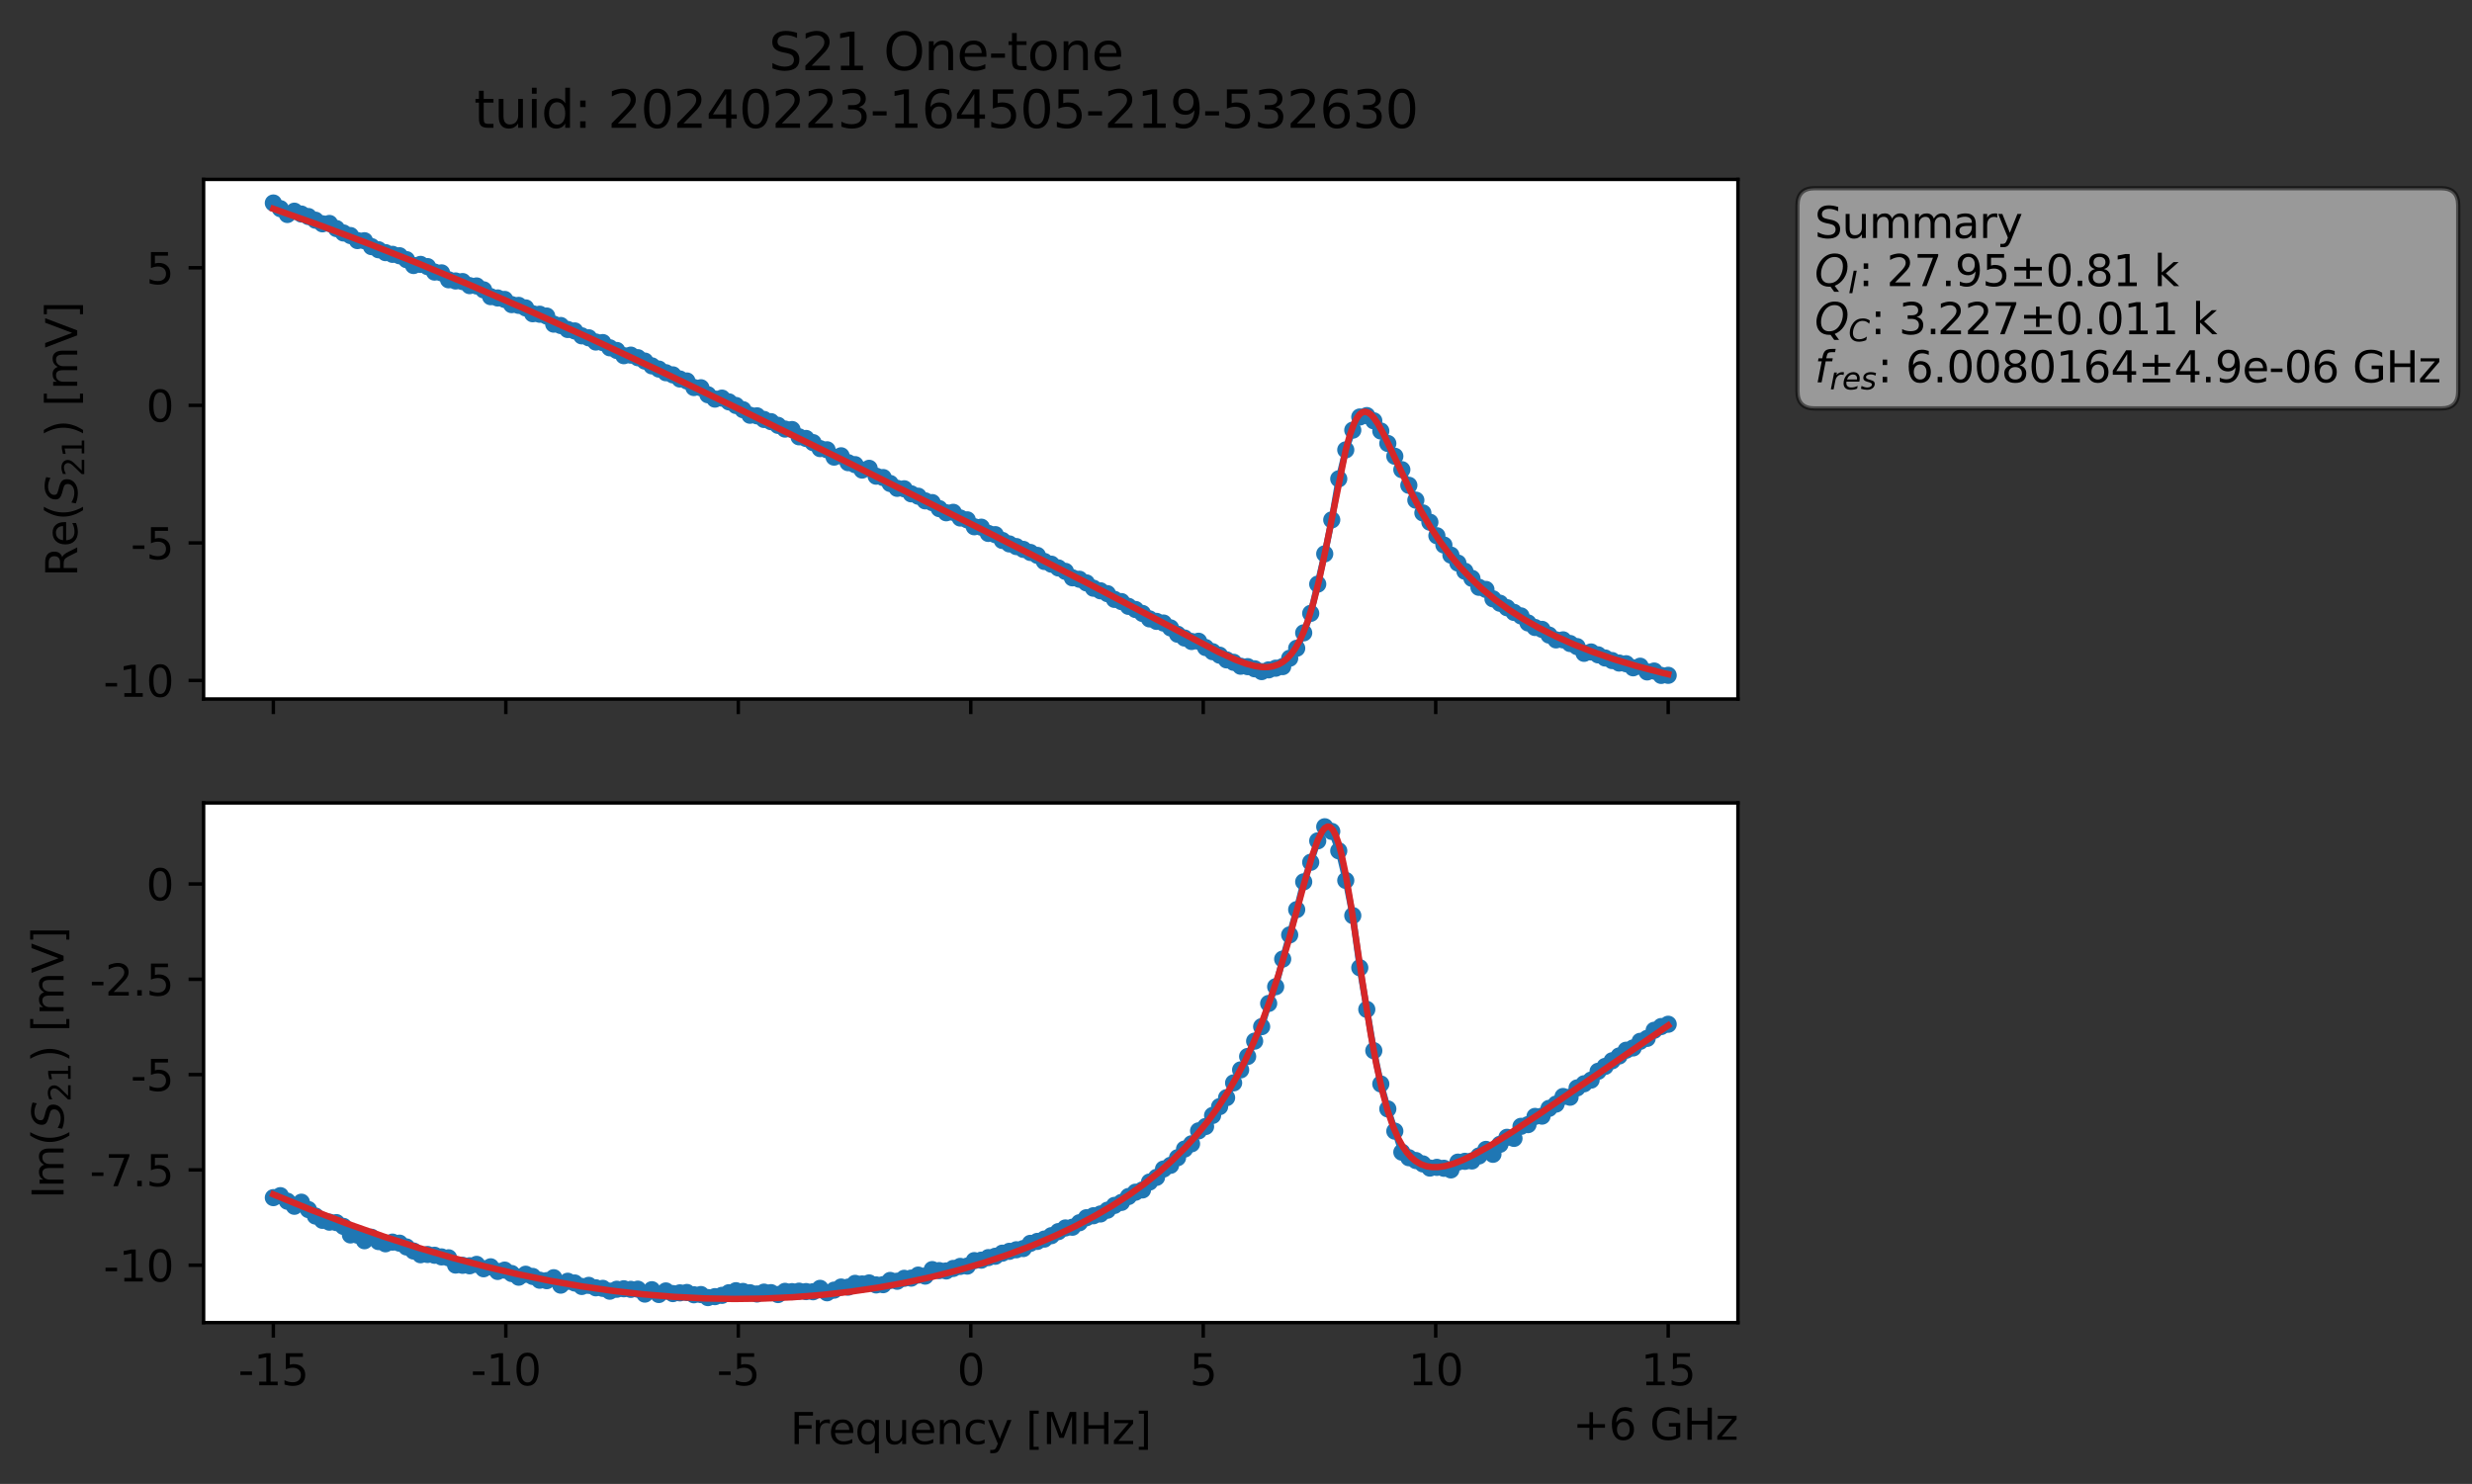 <?xml version="1.0" encoding="utf-8" standalone="no"?>
<!DOCTYPE svg PUBLIC "-//W3C//DTD SVG 1.1//EN"
  "http://www.w3.org/Graphics/SVG/1.1/DTD/svg11.dtd">
<svg xmlns:xlink="http://www.w3.org/1999/xlink" width="575.365pt" height="345.428pt" viewBox="0 0 575.365 345.428" xmlns="http://www.w3.org/2000/svg" version="1.1">
 <rect x="0" y="0" width="575.365" height="345.428" fill="#333333" stroke="none"/>
 <defs>
  <style type="text/css">*{stroke-linejoin: round; stroke-linecap: butt}</style>
 </defs>
 <g id="figure_1">
  <g id="patch_1">
   <path d="M 0 345.428 
L 575.365 345.428 
L 575.365 -0 
L 0 -0 
L 0 345.428 
z
" style="fill: none; opacity: 0"/>
  </g>
  <g id="axes_1">
   <g id="patch_2">
    <path d="M 47.389 162.72 
L 404.509 162.72 
L 404.509 41.76 
L 47.389 41.76 
z
" style="fill: #ffffff"/>
   </g>
   <g id="matplotlib.axis_1">
    <g id="xtick_1">
     <g id="line2d_1">
      <defs>
       <path id="m327f8ef94b" d="M 0 0 
L 0 3.5 
" style="stroke: #000000; stroke-width: 0.8"/>
      </defs>
      <g>
       <use xlink:href="#m327f8ef94b" x="63.622" y="162.72" style="stroke: #000000; stroke-width: 0.8"/>
      </g>
     </g>
    </g>
    <g id="xtick_2">
     <g id="line2d_2">
      <g>
       <use xlink:href="#m327f8ef94b" x="117.731" y="162.72" style="stroke: #000000; stroke-width: 0.8"/>
      </g>
     </g>
    </g>
    <g id="xtick_3">
     <g id="line2d_3">
      <g>
       <use xlink:href="#m327f8ef94b" x="171.84" y="162.72" style="stroke: #000000; stroke-width: 0.8"/>
      </g>
     </g>
    </g>
    <g id="xtick_4">
     <g id="line2d_4">
      <g>
       <use xlink:href="#m327f8ef94b" x="225.949" y="162.72" style="stroke: #000000; stroke-width: 0.8"/>
      </g>
     </g>
    </g>
    <g id="xtick_5">
     <g id="line2d_5">
      <g>
       <use xlink:href="#m327f8ef94b" x="280.058" y="162.72" style="stroke: #000000; stroke-width: 0.8"/>
      </g>
     </g>
    </g>
    <g id="xtick_6">
     <g id="line2d_6">
      <g>
       <use xlink:href="#m327f8ef94b" x="334.167" y="162.72" style="stroke: #000000; stroke-width: 0.8"/>
      </g>
     </g>
    </g>
    <g id="xtick_7">
     <g id="line2d_7">
      <g>
       <use xlink:href="#m327f8ef94b" x="388.276" y="162.72" style="stroke: #000000; stroke-width: 0.8"/>
      </g>
     </g>
    </g>
   </g>
   <g id="matplotlib.axis_2">
    <g id="ytick_1">
     <g id="line2d_8">
      <defs>
       <path id="m4446f7e154" d="M 0 0 
L -3.5 0 
" style="stroke: #000000; stroke-width: 0.8"/>
      </defs>
      <g>
       <use xlink:href="#m4446f7e154" x="47.389" y="158.405" style="stroke: #000000; stroke-width: 0.8"/>
      </g>
     </g>
     <g id="text_1">
      <!-- -10 -->
      <g transform="translate(24.056 162.204) scale(0.1 -0.1)">
       <defs>
        <path id="DejaVuSans-2d" d="M 313 2009 
L 1997 2009 
L 1997 1497 
L 313 1497 
L 313 2009 
z
" transform="scale(0.016)"/>
        <path id="DejaVuSans-31" d="M 794 531 
L 1825 531 
L 1825 4091 
L 703 3866 
L 703 4441 
L 1819 4666 
L 2450 4666 
L 2450 531 
L 3481 531 
L 3481 0 
L 794 0 
L 794 531 
z
" transform="scale(0.016)"/>
        <path id="DejaVuSans-30" d="M 2034 4250 
Q 1547 4250 1301 3770 
Q 1056 3291 1056 2328 
Q 1056 1369 1301 889 
Q 1547 409 2034 409 
Q 2525 409 2770 889 
Q 3016 1369 3016 2328 
Q 3016 3291 2770 3770 
Q 2525 4250 2034 4250 
z
M 2034 4750 
Q 2819 4750 3233 4129 
Q 3647 3509 3647 2328 
Q 3647 1150 3233 529 
Q 2819 -91 2034 -91 
Q 1250 -91 836 529 
Q 422 1150 422 2328 
Q 422 3509 836 4129 
Q 1250 4750 2034 4750 
z
" transform="scale(0.016)"/>
       </defs>
       <use xlink:href="#DejaVuSans-2d"/>
       <use xlink:href="#DejaVuSans-31" x="36.084"/>
       <use xlink:href="#DejaVuSans-30" x="99.707"/>
      </g>
     </g>
    </g>
    <g id="ytick_2">
     <g id="line2d_9">
      <g>
       <use xlink:href="#m4446f7e154" x="47.389" y="126.381" style="stroke: #000000; stroke-width: 0.8"/>
      </g>
     </g>
     <g id="text_2">
      <!-- -5 -->
      <g transform="translate(30.419 130.18) scale(0.1 -0.1)">
       <defs>
        <path id="DejaVuSans-35" d="M 691 4666 
L 3169 4666 
L 3169 4134 
L 1269 4134 
L 1269 2991 
Q 1406 3038 1543 3061 
Q 1681 3084 1819 3084 
Q 2600 3084 3056 2656 
Q 3513 2228 3513 1497 
Q 3513 744 3044 326 
Q 2575 -91 1722 -91 
Q 1428 -91 1123 -41 
Q 819 9 494 109 
L 494 744 
Q 775 591 1075 516 
Q 1375 441 1709 441 
Q 2250 441 2565 725 
Q 2881 1009 2881 1497 
Q 2881 1984 2565 2268 
Q 2250 2553 1709 2553 
Q 1456 2553 1204 2497 
Q 953 2441 691 2322 
L 691 4666 
z
" transform="scale(0.016)"/>
       </defs>
       <use xlink:href="#DejaVuSans-2d"/>
       <use xlink:href="#DejaVuSans-35" x="36.084"/>
      </g>
     </g>
    </g>
    <g id="ytick_3">
     <g id="line2d_10">
      <g>
       <use xlink:href="#m4446f7e154" x="47.389" y="94.356" style="stroke: #000000; stroke-width: 0.8"/>
      </g>
     </g>
     <g id="text_3">
      <!-- 0 -->
      <g transform="translate(34.027 98.155) scale(0.1 -0.1)">
       <use xlink:href="#DejaVuSans-30"/>
      </g>
     </g>
    </g>
    <g id="ytick_4">
     <g id="line2d_11">
      <g>
       <use xlink:href="#m4446f7e154" x="47.389" y="62.332" style="stroke: #000000; stroke-width: 0.8"/>
      </g>
     </g>
     <g id="text_4">
      <!-- 5 -->
      <g transform="translate(34.027 66.131) scale(0.1 -0.1)">
       <use xlink:href="#DejaVuSans-35"/>
      </g>
     </g>
    </g>
    <g id="text_5">
     <!-- Re$(S_{21})$ [mV] -->
     <g transform="translate(17.977 134.24) rotate(-90) scale(0.1 -0.1)">
      <defs>
       <path id="DejaVuSans-52" d="M 2841 2188 
Q 3044 2119 3236 1894 
Q 3428 1669 3622 1275 
L 4263 0 
L 3584 0 
L 2988 1197 
Q 2756 1666 2539 1819 
Q 2322 1972 1947 1972 
L 1259 1972 
L 1259 0 
L 628 0 
L 628 4666 
L 2053 4666 
Q 2853 4666 3247 4331 
Q 3641 3997 3641 3322 
Q 3641 2881 3436 2590 
Q 3231 2300 2841 2188 
z
M 1259 4147 
L 1259 2491 
L 2053 2491 
Q 2509 2491 2742 2702 
Q 2975 2913 2975 3322 
Q 2975 3731 2742 3939 
Q 2509 4147 2053 4147 
L 1259 4147 
z
" transform="scale(0.016)"/>
       <path id="DejaVuSans-65" d="M 3597 1894 
L 3597 1613 
L 953 1613 
Q 991 1019 1311 708 
Q 1631 397 2203 397 
Q 2534 397 2845 478 
Q 3156 559 3463 722 
L 3463 178 
Q 3153 47 2828 -22 
Q 2503 -91 2169 -91 
Q 1331 -91 842 396 
Q 353 884 353 1716 
Q 353 2575 817 3079 
Q 1281 3584 2069 3584 
Q 2775 3584 3186 3129 
Q 3597 2675 3597 1894 
z
M 3022 2063 
Q 3016 2534 2758 2815 
Q 2500 3097 2075 3097 
Q 1594 3097 1305 2825 
Q 1016 2553 972 2059 
L 3022 2063 
z
" transform="scale(0.016)"/>
       <path id="DejaVuSans-28" d="M 1984 4856 
Q 1566 4138 1362 3434 
Q 1159 2731 1159 2009 
Q 1159 1288 1364 580 
Q 1569 -128 1984 -844 
L 1484 -844 
Q 1016 -109 783 600 
Q 550 1309 550 2009 
Q 550 2706 781 3412 
Q 1013 4119 1484 4856 
L 1984 4856 
z
" transform="scale(0.016)"/>
       <path id="DejaVuSans-Oblique-53" d="M 3859 4513 
L 3738 3897 
Q 3422 4066 3111 4152 
Q 2800 4238 2509 4238 
Q 1944 4238 1609 3991 
Q 1275 3744 1275 3334 
Q 1275 3109 1398 2989 
Q 1522 2869 2034 2731 
L 2413 2638 
Q 3053 2472 3303 2217 
Q 3553 1963 3553 1503 
Q 3553 797 2998 353 
Q 2444 -91 1538 -91 
Q 1166 -91 791 -17 
Q 416 56 38 206 
L 166 856 
Q 513 641 861 531 
Q 1209 422 1556 422 
Q 2147 422 2503 684 
Q 2859 947 2859 1369 
Q 2859 1650 2717 1795 
Q 2575 1941 2106 2059 
L 1728 2156 
Q 1081 2325 845 2545 
Q 609 2766 609 3163 
Q 609 3859 1145 4304 
Q 1681 4750 2541 4750 
Q 2875 4750 3203 4690 
Q 3531 4631 3859 4513 
z
" transform="scale(0.016)"/>
       <path id="DejaVuSans-32" d="M 1228 531 
L 3431 531 
L 3431 0 
L 469 0 
L 469 531 
Q 828 903 1448 1529 
Q 2069 2156 2228 2338 
Q 2531 2678 2651 2914 
Q 2772 3150 2772 3378 
Q 2772 3750 2511 3984 
Q 2250 4219 1831 4219 
Q 1534 4219 1204 4116 
Q 875 4013 500 3803 
L 500 4441 
Q 881 4594 1212 4672 
Q 1544 4750 1819 4750 
Q 2544 4750 2975 4387 
Q 3406 4025 3406 3419 
Q 3406 3131 3298 2873 
Q 3191 2616 2906 2266 
Q 2828 2175 2409 1742 
Q 1991 1309 1228 531 
z
" transform="scale(0.016)"/>
       <path id="DejaVuSans-29" d="M 513 4856 
L 1013 4856 
Q 1481 4119 1714 3412 
Q 1947 2706 1947 2009 
Q 1947 1309 1714 600 
Q 1481 -109 1013 -844 
L 513 -844 
Q 928 -128 1133 580 
Q 1338 1288 1338 2009 
Q 1338 2731 1133 3434 
Q 928 4138 513 4856 
z
" transform="scale(0.016)"/>
       <path id="DejaVuSans-20" transform="scale(0.016)"/>
       <path id="DejaVuSans-5b" d="M 550 4863 
L 1875 4863 
L 1875 4416 
L 1125 4416 
L 1125 -397 
L 1875 -397 
L 1875 -844 
L 550 -844 
L 550 4863 
z
" transform="scale(0.016)"/>
       <path id="DejaVuSans-6d" d="M 3328 2828 
Q 3544 3216 3844 3400 
Q 4144 3584 4550 3584 
Q 5097 3584 5394 3201 
Q 5691 2819 5691 2113 
L 5691 0 
L 5113 0 
L 5113 2094 
Q 5113 2597 4934 2840 
Q 4756 3084 4391 3084 
Q 3944 3084 3684 2787 
Q 3425 2491 3425 1978 
L 3425 0 
L 2847 0 
L 2847 2094 
Q 2847 2600 2669 2842 
Q 2491 3084 2119 3084 
Q 1678 3084 1418 2786 
Q 1159 2488 1159 1978 
L 1159 0 
L 581 0 
L 581 3500 
L 1159 3500 
L 1159 2956 
Q 1356 3278 1631 3431 
Q 1906 3584 2284 3584 
Q 2666 3584 2933 3390 
Q 3200 3197 3328 2828 
z
" transform="scale(0.016)"/>
       <path id="DejaVuSans-56" d="M 1831 0 
L 50 4666 
L 709 4666 
L 2188 738 
L 3669 4666 
L 4325 4666 
L 2547 0 
L 1831 0 
z
" transform="scale(0.016)"/>
       <path id="DejaVuSans-5d" d="M 1947 4863 
L 1947 -844 
L 622 -844 
L 622 -397 
L 1369 -397 
L 1369 4416 
L 622 4416 
L 622 4863 
L 1947 4863 
z
" transform="scale(0.016)"/>
      </defs>
      <use xlink:href="#DejaVuSans-52" transform="translate(0 0.016)"/>
      <use xlink:href="#DejaVuSans-65" transform="translate(69.482 0.016)"/>
      <use xlink:href="#DejaVuSans-28" transform="translate(131.006 0.016)"/>
      <use xlink:href="#DejaVuSans-Oblique-53" transform="translate(170.02 0.016)"/>
      <use xlink:href="#DejaVuSans-32" transform="translate(233.496 -16.391) scale(0.7)"/>
      <use xlink:href="#DejaVuSans-31" transform="translate(278.032 -16.391) scale(0.7)"/>
      <use xlink:href="#DejaVuSans-29" transform="translate(325.303 0.016)"/>
      <use xlink:href="#DejaVuSans-20" transform="translate(364.316 0.016)"/>
      <use xlink:href="#DejaVuSans-5b" transform="translate(396.104 0.016)"/>
      <use xlink:href="#DejaVuSans-6d" transform="translate(435.117 0.016)"/>
      <use xlink:href="#DejaVuSans-56" transform="translate(532.529 0.016)"/>
      <use xlink:href="#DejaVuSans-5d" transform="translate(600.938 0.016)"/>
     </g>
    </g>
   </g>
   <g id="line2d_12">
    <path d="M 63.622 47.258 
L 66.885 49.93 
L 68.516 49.163 
L 73.41 51.26 
L 75.042 52.1 
L 76.673 52.018 
L 78.305 53.209 
L 79.936 54.231 
L 81.568 54.833 
L 83.199 56.002 
L 84.83 56.041 
L 86.462 57.408 
L 89.725 58.806 
L 92.988 59.533 
L 94.619 60.443 
L 96.25 61.806 
L 97.882 61.547 
L 99.513 62.06 
L 101.145 63.334 
L 102.776 63.52 
L 104.408 65.128 
L 106.039 65.405 
L 107.67 65.545 
L 109.302 66.49 
L 110.933 66.567 
L 112.565 67.473 
L 114.196 69.059 
L 117.459 69.703 
L 119.09 70.909 
L 120.722 71.085 
L 122.353 71.679 
L 123.985 73.031 
L 125.616 73.148 
L 127.248 73.573 
L 128.879 75.45 
L 130.51 75.773 
L 132.142 76.701 
L 133.773 77.033 
L 135.405 78.179 
L 137.036 78.638 
L 138.668 79.616 
L 140.299 79.745 
L 141.93 80.963 
L 143.562 81.586 
L 145.193 82.796 
L 146.825 82.668 
L 148.456 83.265 
L 150.088 84.054 
L 151.719 85.168 
L 154.982 86.762 
L 156.613 87.266 
L 158.245 88.226 
L 159.876 88.686 
L 161.508 90.209 
L 163.139 90.265 
L 164.77 91.891 
L 166.402 92.902 
L 168.033 92.675 
L 172.928 95.368 
L 174.559 96.659 
L 176.19 96.798 
L 177.822 97.644 
L 179.453 98.157 
L 182.716 99.881 
L 184.348 99.992 
L 185.979 101.683 
L 187.61 102.069 
L 189.242 103.035 
L 190.873 104.426 
L 192.505 104.706 
L 194.136 106.405 
L 195.768 106.102 
L 197.399 107.701 
L 199.03 108.163 
L 200.662 109.423 
L 202.293 109.016 
L 203.925 110.843 
L 205.556 111.166 
L 207.188 112.548 
L 208.819 113.675 
L 210.45 113.782 
L 212.082 114.952 
L 213.713 115.509 
L 215.345 116.593 
L 216.976 116.995 
L 218.608 118.394 
L 220.239 119.363 
L 221.87 119.259 
L 223.502 120.581 
L 225.133 121.011 
L 226.765 122.617 
L 228.396 122.717 
L 230.028 124.169 
L 231.659 124.456 
L 233.29 125.805 
L 234.922 126.613 
L 238.185 127.888 
L 241.448 129.285 
L 243.079 130.699 
L 244.711 131.335 
L 247.973 133.005 
L 249.605 134.503 
L 251.236 134.84 
L 252.868 135.691 
L 254.499 136.926 
L 257.762 138.196 
L 259.393 139.524 
L 261.025 140.043 
L 262.656 141.148 
L 264.288 141.878 
L 265.919 142.803 
L 267.551 144.067 
L 269.182 144.643 
L 270.813 145.031 
L 272.445 146.162 
L 274.076 147.633 
L 277.339 149.327 
L 278.971 149.27 
L 280.602 150.736 
L 282.233 151.702 
L 283.865 152.516 
L 285.496 153.609 
L 287.128 154.176 
L 288.759 155.084 
L 290.391 155.184 
L 292.022 155.683 
L 293.653 156.336 
L 298.548 155.175 
L 300.179 153.227 
L 301.811 150.904 
L 303.442 147.316 
L 305.073 142.778 
L 308.336 128.925 
L 309.968 121.018 
L 311.599 111.465 
L 313.231 104.722 
L 314.862 100.133 
L 316.493 97.069 
L 318.125 96.743 
L 319.756 97.962 
L 321.388 100.327 
L 324.651 106.21 
L 326.282 109.333 
L 329.545 116.428 
L 331.176 119.402 
L 332.808 121.558 
L 334.439 124.709 
L 336.071 126.867 
L 337.702 129.219 
L 344.228 136.714 
L 345.859 137.212 
L 347.491 139.395 
L 352.385 142.556 
L 354.016 143.372 
L 355.648 145.007 
L 357.279 146.068 
L 358.911 146.507 
L 360.542 147.831 
L 362.173 148.955 
L 363.805 148.948 
L 365.436 149.801 
L 367.068 150.517 
L 368.699 152.083 
L 370.331 151.768 
L 376.856 154.346 
L 378.488 154.51 
L 380.119 155.453 
L 381.751 155.084 
L 383.382 156.412 
L 385.013 156.206 
L 386.645 157.222 
L 388.276 157.203 
L 388.276 157.203 
" clip-path="url(#pc581533520)" style="fill: none; stroke: #1f77b4; stroke-width: 1.5; stroke-linecap: square"/>
    <defs>
     <path id="m86b664b014" d="M 0 1.5 
C 0.398 1.5 0.779 1.342 1.061 1.061 
C 1.342 0.779 1.5 0.398 1.5 0 
C 1.5 -0.398 1.342 -0.779 1.061 -1.061 
C 0.779 -1.342 0.398 -1.5 0 -1.5 
C -0.398 -1.5 -0.779 -1.342 -1.061 -1.061 
C -1.342 -0.779 -1.5 -0.398 -1.5 0 
C -1.5 0.398 -1.342 0.779 -1.061 1.061 
C -0.779 1.342 -0.398 1.5 0 1.5 
z
" style="stroke: #1f77b4"/>
    </defs>
    <g clip-path="url(#pc581533520)">
     <use xlink:href="#m86b664b014" x="63.622" y="47.258" style="fill: #1f77b4; stroke: #1f77b4"/>
     <use xlink:href="#m86b664b014" x="65.253" y="48.573" style="fill: #1f77b4; stroke: #1f77b4"/>
     <use xlink:href="#m86b664b014" x="66.885" y="49.93" style="fill: #1f77b4; stroke: #1f77b4"/>
     <use xlink:href="#m86b664b014" x="68.516" y="49.163" style="fill: #1f77b4; stroke: #1f77b4"/>
     <use xlink:href="#m86b664b014" x="70.148" y="49.829" style="fill: #1f77b4; stroke: #1f77b4"/>
     <use xlink:href="#m86b664b014" x="71.779" y="50.408" style="fill: #1f77b4; stroke: #1f77b4"/>
     <use xlink:href="#m86b664b014" x="73.41" y="51.26" style="fill: #1f77b4; stroke: #1f77b4"/>
     <use xlink:href="#m86b664b014" x="75.042" y="52.1" style="fill: #1f77b4; stroke: #1f77b4"/>
     <use xlink:href="#m86b664b014" x="76.673" y="52.018" style="fill: #1f77b4; stroke: #1f77b4"/>
     <use xlink:href="#m86b664b014" x="78.305" y="53.209" style="fill: #1f77b4; stroke: #1f77b4"/>
     <use xlink:href="#m86b664b014" x="79.936" y="54.231" style="fill: #1f77b4; stroke: #1f77b4"/>
     <use xlink:href="#m86b664b014" x="81.568" y="54.833" style="fill: #1f77b4; stroke: #1f77b4"/>
     <use xlink:href="#m86b664b014" x="83.199" y="56.002" style="fill: #1f77b4; stroke: #1f77b4"/>
     <use xlink:href="#m86b664b014" x="84.83" y="56.041" style="fill: #1f77b4; stroke: #1f77b4"/>
     <use xlink:href="#m86b664b014" x="86.462" y="57.408" style="fill: #1f77b4; stroke: #1f77b4"/>
     <use xlink:href="#m86b664b014" x="88.093" y="58.136" style="fill: #1f77b4; stroke: #1f77b4"/>
     <use xlink:href="#m86b664b014" x="89.725" y="58.806" style="fill: #1f77b4; stroke: #1f77b4"/>
     <use xlink:href="#m86b664b014" x="91.356" y="59.206" style="fill: #1f77b4; stroke: #1f77b4"/>
     <use xlink:href="#m86b664b014" x="92.988" y="59.533" style="fill: #1f77b4; stroke: #1f77b4"/>
     <use xlink:href="#m86b664b014" x="94.619" y="60.443" style="fill: #1f77b4; stroke: #1f77b4"/>
     <use xlink:href="#m86b664b014" x="96.25" y="61.806" style="fill: #1f77b4; stroke: #1f77b4"/>
     <use xlink:href="#m86b664b014" x="97.882" y="61.547" style="fill: #1f77b4; stroke: #1f77b4"/>
     <use xlink:href="#m86b664b014" x="99.513" y="62.06" style="fill: #1f77b4; stroke: #1f77b4"/>
     <use xlink:href="#m86b664b014" x="101.145" y="63.334" style="fill: #1f77b4; stroke: #1f77b4"/>
     <use xlink:href="#m86b664b014" x="102.776" y="63.52" style="fill: #1f77b4; stroke: #1f77b4"/>
     <use xlink:href="#m86b664b014" x="104.408" y="65.128" style="fill: #1f77b4; stroke: #1f77b4"/>
     <use xlink:href="#m86b664b014" x="106.039" y="65.405" style="fill: #1f77b4; stroke: #1f77b4"/>
     <use xlink:href="#m86b664b014" x="107.67" y="65.545" style="fill: #1f77b4; stroke: #1f77b4"/>
     <use xlink:href="#m86b664b014" x="109.302" y="66.49" style="fill: #1f77b4; stroke: #1f77b4"/>
     <use xlink:href="#m86b664b014" x="110.933" y="66.567" style="fill: #1f77b4; stroke: #1f77b4"/>
     <use xlink:href="#m86b664b014" x="112.565" y="67.473" style="fill: #1f77b4; stroke: #1f77b4"/>
     <use xlink:href="#m86b664b014" x="114.196" y="69.059" style="fill: #1f77b4; stroke: #1f77b4"/>
     <use xlink:href="#m86b664b014" x="115.828" y="69.362" style="fill: #1f77b4; stroke: #1f77b4"/>
     <use xlink:href="#m86b664b014" x="117.459" y="69.703" style="fill: #1f77b4; stroke: #1f77b4"/>
     <use xlink:href="#m86b664b014" x="119.09" y="70.909" style="fill: #1f77b4; stroke: #1f77b4"/>
     <use xlink:href="#m86b664b014" x="120.722" y="71.085" style="fill: #1f77b4; stroke: #1f77b4"/>
     <use xlink:href="#m86b664b014" x="122.353" y="71.679" style="fill: #1f77b4; stroke: #1f77b4"/>
     <use xlink:href="#m86b664b014" x="123.985" y="73.031" style="fill: #1f77b4; stroke: #1f77b4"/>
     <use xlink:href="#m86b664b014" x="125.616" y="73.148" style="fill: #1f77b4; stroke: #1f77b4"/>
     <use xlink:href="#m86b664b014" x="127.248" y="73.573" style="fill: #1f77b4; stroke: #1f77b4"/>
     <use xlink:href="#m86b664b014" x="128.879" y="75.45" style="fill: #1f77b4; stroke: #1f77b4"/>
     <use xlink:href="#m86b664b014" x="130.51" y="75.773" style="fill: #1f77b4; stroke: #1f77b4"/>
     <use xlink:href="#m86b664b014" x="132.142" y="76.701" style="fill: #1f77b4; stroke: #1f77b4"/>
     <use xlink:href="#m86b664b014" x="133.773" y="77.033" style="fill: #1f77b4; stroke: #1f77b4"/>
     <use xlink:href="#m86b664b014" x="135.405" y="78.179" style="fill: #1f77b4; stroke: #1f77b4"/>
     <use xlink:href="#m86b664b014" x="137.036" y="78.638" style="fill: #1f77b4; stroke: #1f77b4"/>
     <use xlink:href="#m86b664b014" x="138.668" y="79.616" style="fill: #1f77b4; stroke: #1f77b4"/>
     <use xlink:href="#m86b664b014" x="140.299" y="79.745" style="fill: #1f77b4; stroke: #1f77b4"/>
     <use xlink:href="#m86b664b014" x="141.93" y="80.963" style="fill: #1f77b4; stroke: #1f77b4"/>
     <use xlink:href="#m86b664b014" x="143.562" y="81.586" style="fill: #1f77b4; stroke: #1f77b4"/>
     <use xlink:href="#m86b664b014" x="145.193" y="82.796" style="fill: #1f77b4; stroke: #1f77b4"/>
     <use xlink:href="#m86b664b014" x="146.825" y="82.668" style="fill: #1f77b4; stroke: #1f77b4"/>
     <use xlink:href="#m86b664b014" x="148.456" y="83.265" style="fill: #1f77b4; stroke: #1f77b4"/>
     <use xlink:href="#m86b664b014" x="150.088" y="84.054" style="fill: #1f77b4; stroke: #1f77b4"/>
     <use xlink:href="#m86b664b014" x="151.719" y="85.168" style="fill: #1f77b4; stroke: #1f77b4"/>
     <use xlink:href="#m86b664b014" x="153.35" y="85.913" style="fill: #1f77b4; stroke: #1f77b4"/>
     <use xlink:href="#m86b664b014" x="154.982" y="86.762" style="fill: #1f77b4; stroke: #1f77b4"/>
     <use xlink:href="#m86b664b014" x="156.613" y="87.266" style="fill: #1f77b4; stroke: #1f77b4"/>
     <use xlink:href="#m86b664b014" x="158.245" y="88.226" style="fill: #1f77b4; stroke: #1f77b4"/>
     <use xlink:href="#m86b664b014" x="159.876" y="88.686" style="fill: #1f77b4; stroke: #1f77b4"/>
     <use xlink:href="#m86b664b014" x="161.508" y="90.209" style="fill: #1f77b4; stroke: #1f77b4"/>
     <use xlink:href="#m86b664b014" x="163.139" y="90.265" style="fill: #1f77b4; stroke: #1f77b4"/>
     <use xlink:href="#m86b664b014" x="164.77" y="91.891" style="fill: #1f77b4; stroke: #1f77b4"/>
     <use xlink:href="#m86b664b014" x="166.402" y="92.902" style="fill: #1f77b4; stroke: #1f77b4"/>
     <use xlink:href="#m86b664b014" x="168.033" y="92.675" style="fill: #1f77b4; stroke: #1f77b4"/>
     <use xlink:href="#m86b664b014" x="169.665" y="93.551" style="fill: #1f77b4; stroke: #1f77b4"/>
     <use xlink:href="#m86b664b014" x="171.296" y="94.391" style="fill: #1f77b4; stroke: #1f77b4"/>
     <use xlink:href="#m86b664b014" x="172.928" y="95.368" style="fill: #1f77b4; stroke: #1f77b4"/>
     <use xlink:href="#m86b664b014" x="174.559" y="96.659" style="fill: #1f77b4; stroke: #1f77b4"/>
     <use xlink:href="#m86b664b014" x="176.19" y="96.798" style="fill: #1f77b4; stroke: #1f77b4"/>
     <use xlink:href="#m86b664b014" x="177.822" y="97.644" style="fill: #1f77b4; stroke: #1f77b4"/>
     <use xlink:href="#m86b664b014" x="179.453" y="98.157" style="fill: #1f77b4; stroke: #1f77b4"/>
     <use xlink:href="#m86b664b014" x="181.085" y="99.017" style="fill: #1f77b4; stroke: #1f77b4"/>
     <use xlink:href="#m86b664b014" x="182.716" y="99.881" style="fill: #1f77b4; stroke: #1f77b4"/>
     <use xlink:href="#m86b664b014" x="184.348" y="99.992" style="fill: #1f77b4; stroke: #1f77b4"/>
     <use xlink:href="#m86b664b014" x="185.979" y="101.683" style="fill: #1f77b4; stroke: #1f77b4"/>
     <use xlink:href="#m86b664b014" x="187.61" y="102.069" style="fill: #1f77b4; stroke: #1f77b4"/>
     <use xlink:href="#m86b664b014" x="189.242" y="103.035" style="fill: #1f77b4; stroke: #1f77b4"/>
     <use xlink:href="#m86b664b014" x="190.873" y="104.426" style="fill: #1f77b4; stroke: #1f77b4"/>
     <use xlink:href="#m86b664b014" x="192.505" y="104.706" style="fill: #1f77b4; stroke: #1f77b4"/>
     <use xlink:href="#m86b664b014" x="194.136" y="106.405" style="fill: #1f77b4; stroke: #1f77b4"/>
     <use xlink:href="#m86b664b014" x="195.768" y="106.102" style="fill: #1f77b4; stroke: #1f77b4"/>
     <use xlink:href="#m86b664b014" x="197.399" y="107.701" style="fill: #1f77b4; stroke: #1f77b4"/>
     <use xlink:href="#m86b664b014" x="199.03" y="108.163" style="fill: #1f77b4; stroke: #1f77b4"/>
     <use xlink:href="#m86b664b014" x="200.662" y="109.423" style="fill: #1f77b4; stroke: #1f77b4"/>
     <use xlink:href="#m86b664b014" x="202.293" y="109.016" style="fill: #1f77b4; stroke: #1f77b4"/>
     <use xlink:href="#m86b664b014" x="203.925" y="110.843" style="fill: #1f77b4; stroke: #1f77b4"/>
     <use xlink:href="#m86b664b014" x="205.556" y="111.166" style="fill: #1f77b4; stroke: #1f77b4"/>
     <use xlink:href="#m86b664b014" x="207.188" y="112.548" style="fill: #1f77b4; stroke: #1f77b4"/>
     <use xlink:href="#m86b664b014" x="208.819" y="113.675" style="fill: #1f77b4; stroke: #1f77b4"/>
     <use xlink:href="#m86b664b014" x="210.45" y="113.782" style="fill: #1f77b4; stroke: #1f77b4"/>
     <use xlink:href="#m86b664b014" x="212.082" y="114.952" style="fill: #1f77b4; stroke: #1f77b4"/>
     <use xlink:href="#m86b664b014" x="213.713" y="115.509" style="fill: #1f77b4; stroke: #1f77b4"/>
     <use xlink:href="#m86b664b014" x="215.345" y="116.593" style="fill: #1f77b4; stroke: #1f77b4"/>
     <use xlink:href="#m86b664b014" x="216.976" y="116.995" style="fill: #1f77b4; stroke: #1f77b4"/>
     <use xlink:href="#m86b664b014" x="218.608" y="118.394" style="fill: #1f77b4; stroke: #1f77b4"/>
     <use xlink:href="#m86b664b014" x="220.239" y="119.363" style="fill: #1f77b4; stroke: #1f77b4"/>
     <use xlink:href="#m86b664b014" x="221.87" y="119.259" style="fill: #1f77b4; stroke: #1f77b4"/>
     <use xlink:href="#m86b664b014" x="223.502" y="120.581" style="fill: #1f77b4; stroke: #1f77b4"/>
     <use xlink:href="#m86b664b014" x="225.133" y="121.011" style="fill: #1f77b4; stroke: #1f77b4"/>
     <use xlink:href="#m86b664b014" x="226.765" y="122.617" style="fill: #1f77b4; stroke: #1f77b4"/>
     <use xlink:href="#m86b664b014" x="228.396" y="122.717" style="fill: #1f77b4; stroke: #1f77b4"/>
     <use xlink:href="#m86b664b014" x="230.028" y="124.169" style="fill: #1f77b4; stroke: #1f77b4"/>
     <use xlink:href="#m86b664b014" x="231.659" y="124.456" style="fill: #1f77b4; stroke: #1f77b4"/>
     <use xlink:href="#m86b664b014" x="233.29" y="125.805" style="fill: #1f77b4; stroke: #1f77b4"/>
     <use xlink:href="#m86b664b014" x="234.922" y="126.613" style="fill: #1f77b4; stroke: #1f77b4"/>
     <use xlink:href="#m86b664b014" x="236.553" y="127.232" style="fill: #1f77b4; stroke: #1f77b4"/>
     <use xlink:href="#m86b664b014" x="238.185" y="127.888" style="fill: #1f77b4; stroke: #1f77b4"/>
     <use xlink:href="#m86b664b014" x="239.816" y="128.602" style="fill: #1f77b4; stroke: #1f77b4"/>
     <use xlink:href="#m86b664b014" x="241.448" y="129.285" style="fill: #1f77b4; stroke: #1f77b4"/>
     <use xlink:href="#m86b664b014" x="243.079" y="130.699" style="fill: #1f77b4; stroke: #1f77b4"/>
     <use xlink:href="#m86b664b014" x="244.711" y="131.335" style="fill: #1f77b4; stroke: #1f77b4"/>
     <use xlink:href="#m86b664b014" x="246.342" y="132.207" style="fill: #1f77b4; stroke: #1f77b4"/>
     <use xlink:href="#m86b664b014" x="247.973" y="133.005" style="fill: #1f77b4; stroke: #1f77b4"/>
     <use xlink:href="#m86b664b014" x="249.605" y="134.503" style="fill: #1f77b4; stroke: #1f77b4"/>
     <use xlink:href="#m86b664b014" x="251.236" y="134.84" style="fill: #1f77b4; stroke: #1f77b4"/>
     <use xlink:href="#m86b664b014" x="252.868" y="135.691" style="fill: #1f77b4; stroke: #1f77b4"/>
     <use xlink:href="#m86b664b014" x="254.499" y="136.926" style="fill: #1f77b4; stroke: #1f77b4"/>
     <use xlink:href="#m86b664b014" x="256.131" y="137.527" style="fill: #1f77b4; stroke: #1f77b4"/>
     <use xlink:href="#m86b664b014" x="257.762" y="138.196" style="fill: #1f77b4; stroke: #1f77b4"/>
     <use xlink:href="#m86b664b014" x="259.393" y="139.524" style="fill: #1f77b4; stroke: #1f77b4"/>
     <use xlink:href="#m86b664b014" x="261.025" y="140.043" style="fill: #1f77b4; stroke: #1f77b4"/>
     <use xlink:href="#m86b664b014" x="262.656" y="141.148" style="fill: #1f77b4; stroke: #1f77b4"/>
     <use xlink:href="#m86b664b014" x="264.288" y="141.878" style="fill: #1f77b4; stroke: #1f77b4"/>
     <use xlink:href="#m86b664b014" x="265.919" y="142.803" style="fill: #1f77b4; stroke: #1f77b4"/>
     <use xlink:href="#m86b664b014" x="267.551" y="144.067" style="fill: #1f77b4; stroke: #1f77b4"/>
     <use xlink:href="#m86b664b014" x="269.182" y="144.643" style="fill: #1f77b4; stroke: #1f77b4"/>
     <use xlink:href="#m86b664b014" x="270.813" y="145.031" style="fill: #1f77b4; stroke: #1f77b4"/>
     <use xlink:href="#m86b664b014" x="272.445" y="146.162" style="fill: #1f77b4; stroke: #1f77b4"/>
     <use xlink:href="#m86b664b014" x="274.076" y="147.633" style="fill: #1f77b4; stroke: #1f77b4"/>
     <use xlink:href="#m86b664b014" x="275.708" y="148.519" style="fill: #1f77b4; stroke: #1f77b4"/>
     <use xlink:href="#m86b664b014" x="277.339" y="149.327" style="fill: #1f77b4; stroke: #1f77b4"/>
     <use xlink:href="#m86b664b014" x="278.971" y="149.27" style="fill: #1f77b4; stroke: #1f77b4"/>
     <use xlink:href="#m86b664b014" x="280.602" y="150.736" style="fill: #1f77b4; stroke: #1f77b4"/>
     <use xlink:href="#m86b664b014" x="282.233" y="151.702" style="fill: #1f77b4; stroke: #1f77b4"/>
     <use xlink:href="#m86b664b014" x="283.865" y="152.516" style="fill: #1f77b4; stroke: #1f77b4"/>
     <use xlink:href="#m86b664b014" x="285.496" y="153.609" style="fill: #1f77b4; stroke: #1f77b4"/>
     <use xlink:href="#m86b664b014" x="287.128" y="154.176" style="fill: #1f77b4; stroke: #1f77b4"/>
     <use xlink:href="#m86b664b014" x="288.759" y="155.084" style="fill: #1f77b4; stroke: #1f77b4"/>
     <use xlink:href="#m86b664b014" x="290.391" y="155.184" style="fill: #1f77b4; stroke: #1f77b4"/>
     <use xlink:href="#m86b664b014" x="292.022" y="155.683" style="fill: #1f77b4; stroke: #1f77b4"/>
     <use xlink:href="#m86b664b014" x="293.653" y="156.336" style="fill: #1f77b4; stroke: #1f77b4"/>
     <use xlink:href="#m86b664b014" x="295.285" y="155.934" style="fill: #1f77b4; stroke: #1f77b4"/>
     <use xlink:href="#m86b664b014" x="296.916" y="155.545" style="fill: #1f77b4; stroke: #1f77b4"/>
     <use xlink:href="#m86b664b014" x="298.548" y="155.175" style="fill: #1f77b4; stroke: #1f77b4"/>
     <use xlink:href="#m86b664b014" x="300.179" y="153.227" style="fill: #1f77b4; stroke: #1f77b4"/>
     <use xlink:href="#m86b664b014" x="301.811" y="150.904" style="fill: #1f77b4; stroke: #1f77b4"/>
     <use xlink:href="#m86b664b014" x="303.442" y="147.316" style="fill: #1f77b4; stroke: #1f77b4"/>
     <use xlink:href="#m86b664b014" x="305.073" y="142.778" style="fill: #1f77b4; stroke: #1f77b4"/>
     <use xlink:href="#m86b664b014" x="306.705" y="135.976" style="fill: #1f77b4; stroke: #1f77b4"/>
     <use xlink:href="#m86b664b014" x="308.336" y="128.925" style="fill: #1f77b4; stroke: #1f77b4"/>
     <use xlink:href="#m86b664b014" x="309.968" y="121.018" style="fill: #1f77b4; stroke: #1f77b4"/>
     <use xlink:href="#m86b664b014" x="311.599" y="111.465" style="fill: #1f77b4; stroke: #1f77b4"/>
     <use xlink:href="#m86b664b014" x="313.231" y="104.722" style="fill: #1f77b4; stroke: #1f77b4"/>
     <use xlink:href="#m86b664b014" x="314.862" y="100.133" style="fill: #1f77b4; stroke: #1f77b4"/>
     <use xlink:href="#m86b664b014" x="316.493" y="97.069" style="fill: #1f77b4; stroke: #1f77b4"/>
     <use xlink:href="#m86b664b014" x="318.125" y="96.743" style="fill: #1f77b4; stroke: #1f77b4"/>
     <use xlink:href="#m86b664b014" x="319.756" y="97.962" style="fill: #1f77b4; stroke: #1f77b4"/>
     <use xlink:href="#m86b664b014" x="321.388" y="100.327" style="fill: #1f77b4; stroke: #1f77b4"/>
     <use xlink:href="#m86b664b014" x="323.019" y="103.23" style="fill: #1f77b4; stroke: #1f77b4"/>
     <use xlink:href="#m86b664b014" x="324.651" y="106.21" style="fill: #1f77b4; stroke: #1f77b4"/>
     <use xlink:href="#m86b664b014" x="326.282" y="109.333" style="fill: #1f77b4; stroke: #1f77b4"/>
     <use xlink:href="#m86b664b014" x="327.913" y="112.967" style="fill: #1f77b4; stroke: #1f77b4"/>
     <use xlink:href="#m86b664b014" x="329.545" y="116.428" style="fill: #1f77b4; stroke: #1f77b4"/>
     <use xlink:href="#m86b664b014" x="331.176" y="119.402" style="fill: #1f77b4; stroke: #1f77b4"/>
     <use xlink:href="#m86b664b014" x="332.808" y="121.558" style="fill: #1f77b4; stroke: #1f77b4"/>
     <use xlink:href="#m86b664b014" x="334.439" y="124.709" style="fill: #1f77b4; stroke: #1f77b4"/>
     <use xlink:href="#m86b664b014" x="336.071" y="126.867" style="fill: #1f77b4; stroke: #1f77b4"/>
     <use xlink:href="#m86b664b014" x="337.702" y="129.219" style="fill: #1f77b4; stroke: #1f77b4"/>
     <use xlink:href="#m86b664b014" x="339.333" y="131.073" style="fill: #1f77b4; stroke: #1f77b4"/>
     <use xlink:href="#m86b664b014" x="340.965" y="132.977" style="fill: #1f77b4; stroke: #1f77b4"/>
     <use xlink:href="#m86b664b014" x="342.596" y="134.63" style="fill: #1f77b4; stroke: #1f77b4"/>
     <use xlink:href="#m86b664b014" x="344.228" y="136.714" style="fill: #1f77b4; stroke: #1f77b4"/>
     <use xlink:href="#m86b664b014" x="345.859" y="137.212" style="fill: #1f77b4; stroke: #1f77b4"/>
     <use xlink:href="#m86b664b014" x="347.491" y="139.395" style="fill: #1f77b4; stroke: #1f77b4"/>
     <use xlink:href="#m86b664b014" x="349.122" y="140.426" style="fill: #1f77b4; stroke: #1f77b4"/>
     <use xlink:href="#m86b664b014" x="350.753" y="141.462" style="fill: #1f77b4; stroke: #1f77b4"/>
     <use xlink:href="#m86b664b014" x="352.385" y="142.556" style="fill: #1f77b4; stroke: #1f77b4"/>
     <use xlink:href="#m86b664b014" x="354.016" y="143.372" style="fill: #1f77b4; stroke: #1f77b4"/>
     <use xlink:href="#m86b664b014" x="355.648" y="145.007" style="fill: #1f77b4; stroke: #1f77b4"/>
     <use xlink:href="#m86b664b014" x="357.279" y="146.068" style="fill: #1f77b4; stroke: #1f77b4"/>
     <use xlink:href="#m86b664b014" x="358.911" y="146.507" style="fill: #1f77b4; stroke: #1f77b4"/>
     <use xlink:href="#m86b664b014" x="360.542" y="147.831" style="fill: #1f77b4; stroke: #1f77b4"/>
     <use xlink:href="#m86b664b014" x="362.173" y="148.955" style="fill: #1f77b4; stroke: #1f77b4"/>
     <use xlink:href="#m86b664b014" x="363.805" y="148.948" style="fill: #1f77b4; stroke: #1f77b4"/>
     <use xlink:href="#m86b664b014" x="365.436" y="149.801" style="fill: #1f77b4; stroke: #1f77b4"/>
     <use xlink:href="#m86b664b014" x="367.068" y="150.517" style="fill: #1f77b4; stroke: #1f77b4"/>
     <use xlink:href="#m86b664b014" x="368.699" y="152.083" style="fill: #1f77b4; stroke: #1f77b4"/>
     <use xlink:href="#m86b664b014" x="370.331" y="151.768" style="fill: #1f77b4; stroke: #1f77b4"/>
     <use xlink:href="#m86b664b014" x="371.962" y="152.439" style="fill: #1f77b4; stroke: #1f77b4"/>
     <use xlink:href="#m86b664b014" x="373.593" y="153.168" style="fill: #1f77b4; stroke: #1f77b4"/>
     <use xlink:href="#m86b664b014" x="375.225" y="153.77" style="fill: #1f77b4; stroke: #1f77b4"/>
     <use xlink:href="#m86b664b014" x="376.856" y="154.346" style="fill: #1f77b4; stroke: #1f77b4"/>
     <use xlink:href="#m86b664b014" x="378.488" y="154.51" style="fill: #1f77b4; stroke: #1f77b4"/>
     <use xlink:href="#m86b664b014" x="380.119" y="155.453" style="fill: #1f77b4; stroke: #1f77b4"/>
     <use xlink:href="#m86b664b014" x="381.751" y="155.084" style="fill: #1f77b4; stroke: #1f77b4"/>
     <use xlink:href="#m86b664b014" x="383.382" y="156.412" style="fill: #1f77b4; stroke: #1f77b4"/>
     <use xlink:href="#m86b664b014" x="385.013" y="156.206" style="fill: #1f77b4; stroke: #1f77b4"/>
     <use xlink:href="#m86b664b014" x="386.645" y="157.222" style="fill: #1f77b4; stroke: #1f77b4"/>
     <use xlink:href="#m86b664b014" x="388.276" y="157.203" style="fill: #1f77b4; stroke: #1f77b4"/>
    </g>
   </g>
   <g id="line2d_13">
    <path d="M 63.622 48.607 
L 74.346 52.416 
L 85.395 56.576 
L 97.095 61.22 
L 109.444 66.364 
L 122.768 72.16 
L 137.392 78.773 
L 153.641 86.373 
L 172.815 95.598 
L 197.513 107.747 
L 230.661 124.311 
L 253.085 135.733 
L 268.684 143.929 
L 283.633 151.785 
L 287.533 153.564 
L 290.133 154.526 
L 292.082 155.046 
L 293.707 155.282 
L 295.007 155.295 
L 296.307 155.102 
L 297.607 154.646 
L 298.582 154.089 
L 299.557 153.307 
L 300.532 152.259 
L 301.507 150.899 
L 302.482 149.176 
L 303.457 147.039 
L 304.432 144.438 
L 305.732 140.185 
L 307.031 135.008 
L 308.656 127.371 
L 313.206 104.804 
L 314.181 101.271 
L 315.156 98.599 
L 315.806 97.326 
L 316.456 96.455 
L 317.106 95.967 
L 317.756 95.835 
L 318.406 96.022 
L 319.056 96.487 
L 319.706 97.19 
L 320.681 98.601 
L 321.981 100.956 
L 323.93 105.031 
L 328.48 114.696 
L 330.755 119 
L 333.03 122.849 
L 335.305 126.267 
L 337.58 129.3 
L 339.854 131.999 
L 342.454 134.735 
L 345.054 137.16 
L 347.979 139.579 
L 351.229 141.948 
L 354.478 144.044 
L 358.053 146.09 
L 361.953 148.065 
L 366.178 149.956 
L 370.727 151.751 
L 375.602 153.443 
L 381.127 155.113 
L 386.976 156.638 
L 388.276 156.946 
L 388.276 156.946 
" clip-path="url(#pc581533520)" style="fill: none; stroke: #d62728; stroke-width: 1.5; stroke-linecap: square"/>
   </g>
   <g id="patch_3">
    <path d="M 47.389 162.72 
L 47.389 41.76 
" style="fill: none; stroke: #000000; stroke-width: 0.8; stroke-linejoin: miter; stroke-linecap: square"/>
   </g>
   <g id="patch_4">
    <path d="M 404.509 162.72 
L 404.509 41.76 
" style="fill: none; stroke: #000000; stroke-width: 0.8; stroke-linejoin: miter; stroke-linecap: square"/>
   </g>
   <g id="patch_5">
    <path d="M 47.389 162.72 
L 404.509 162.72 
" style="fill: none; stroke: #000000; stroke-width: 0.8; stroke-linejoin: miter; stroke-linecap: square"/>
   </g>
   <g id="patch_6">
    <path d="M 47.389 41.76 
L 404.509 41.76 
" style="fill: none; stroke: #000000; stroke-width: 0.8; stroke-linejoin: miter; stroke-linecap: square"/>
   </g>
   <g id="text_6">
    <g id="patch_7">
     <path d="M 422.365 95.08 
L 568.165 95.08 
Q 572.165 95.08 572.165 91.08 
L 572.165 47.808 
Q 572.165 43.808 568.165 43.808 
L 422.365 43.808 
Q 418.365 43.808 418.365 47.808 
L 418.365 91.08 
Q 418.365 95.08 422.365 95.08 
z
" style="fill: #ffffff; opacity: 0.5; stroke: #000000; stroke-linejoin: miter"/>
    </g>
    <!-- Summary -->
    <g transform="translate(422.365 55.406) scale(0.1 -0.1)">
     <defs>
      <path id="DejaVuSans-53" d="M 3425 4513 
L 3425 3897 
Q 3066 4069 2747 4153 
Q 2428 4238 2131 4238 
Q 1616 4238 1336 4038 
Q 1056 3838 1056 3469 
Q 1056 3159 1242 3001 
Q 1428 2844 1947 2747 
L 2328 2669 
Q 3034 2534 3370 2195 
Q 3706 1856 3706 1288 
Q 3706 609 3251 259 
Q 2797 -91 1919 -91 
Q 1588 -91 1214 -16 
Q 841 59 441 206 
L 441 856 
Q 825 641 1194 531 
Q 1563 422 1919 422 
Q 2459 422 2753 634 
Q 3047 847 3047 1241 
Q 3047 1584 2836 1778 
Q 2625 1972 2144 2069 
L 1759 2144 
Q 1053 2284 737 2584 
Q 422 2884 422 3419 
Q 422 4038 858 4394 
Q 1294 4750 2059 4750 
Q 2388 4750 2728 4690 
Q 3069 4631 3425 4513 
z
" transform="scale(0.016)"/>
      <path id="DejaVuSans-75" d="M 544 1381 
L 544 3500 
L 1119 3500 
L 1119 1403 
Q 1119 906 1312 657 
Q 1506 409 1894 409 
Q 2359 409 2629 706 
Q 2900 1003 2900 1516 
L 2900 3500 
L 3475 3500 
L 3475 0 
L 2900 0 
L 2900 538 
Q 2691 219 2414 64 
Q 2138 -91 1772 -91 
Q 1169 -91 856 284 
Q 544 659 544 1381 
z
M 1991 3584 
L 1991 3584 
z
" transform="scale(0.016)"/>
      <path id="DejaVuSans-61" d="M 2194 1759 
Q 1497 1759 1228 1600 
Q 959 1441 959 1056 
Q 959 750 1161 570 
Q 1363 391 1709 391 
Q 2188 391 2477 730 
Q 2766 1069 2766 1631 
L 2766 1759 
L 2194 1759 
z
M 3341 1997 
L 3341 0 
L 2766 0 
L 2766 531 
Q 2569 213 2275 61 
Q 1981 -91 1556 -91 
Q 1019 -91 701 211 
Q 384 513 384 1019 
Q 384 1609 779 1909 
Q 1175 2209 1959 2209 
L 2766 2209 
L 2766 2266 
Q 2766 2663 2505 2880 
Q 2244 3097 1772 3097 
Q 1472 3097 1187 3025 
Q 903 2953 641 2809 
L 641 3341 
Q 956 3463 1253 3523 
Q 1550 3584 1831 3584 
Q 2591 3584 2966 3190 
Q 3341 2797 3341 1997 
z
" transform="scale(0.016)"/>
      <path id="DejaVuSans-72" d="M 2631 2963 
Q 2534 3019 2420 3045 
Q 2306 3072 2169 3072 
Q 1681 3072 1420 2755 
Q 1159 2438 1159 1844 
L 1159 0 
L 581 0 
L 581 3500 
L 1159 3500 
L 1159 2956 
Q 1341 3275 1631 3429 
Q 1922 3584 2338 3584 
Q 2397 3584 2469 3576 
Q 2541 3569 2628 3553 
L 2631 2963 
z
" transform="scale(0.016)"/>
      <path id="DejaVuSans-79" d="M 2059 -325 
Q 1816 -950 1584 -1140 
Q 1353 -1331 966 -1331 
L 506 -1331 
L 506 -850 
L 844 -850 
Q 1081 -850 1212 -737 
Q 1344 -625 1503 -206 
L 1606 56 
L 191 3500 
L 800 3500 
L 1894 763 
L 2988 3500 
L 3597 3500 
L 2059 -325 
z
" transform="scale(0.016)"/>
     </defs>
     <use xlink:href="#DejaVuSans-53"/>
     <use xlink:href="#DejaVuSans-75" x="63.477"/>
     <use xlink:href="#DejaVuSans-6d" x="126.855"/>
     <use xlink:href="#DejaVuSans-6d" x="224.268"/>
     <use xlink:href="#DejaVuSans-61" x="321.68"/>
     <use xlink:href="#DejaVuSans-72" x="382.959"/>
     <use xlink:href="#DejaVuSans-79" x="424.072"/>
    </g>
    <!-- $Q_I$: 27.95$\pm$0.81 k -->
    <g transform="translate(422.365 66.604) scale(0.1 -0.1)">
     <defs>
      <path id="DejaVuSans-Oblique-51" d="M 2309 -84 
Q 2275 -88 2237 -89 
Q 2200 -91 2125 -91 
Q 1250 -91 756 411 
Q 263 913 263 1797 
Q 263 2319 452 2844 
Q 641 3369 978 3788 
Q 1369 4269 1858 4509 
Q 2347 4750 2938 4750 
Q 3794 4750 4287 4245 
Q 4781 3741 4781 2869 
Q 4781 1928 4265 1147 
Q 3750 366 2919 44 
L 3553 -825 
L 2847 -825 
L 2309 -84 
z
M 2919 4238 
Q 2400 4238 2003 3986 
Q 1606 3734 1313 3219 
Q 1125 2891 1026 2522 
Q 928 2153 928 1778 
Q 928 1128 1239 775 
Q 1550 422 2119 422 
Q 2631 422 3032 676 
Q 3434 931 3719 1434 
Q 3909 1772 4009 2142 
Q 4109 2513 4109 2881 
Q 4109 3528 3796 3883 
Q 3484 4238 2919 4238 
z
" transform="scale(0.016)"/>
      <path id="DejaVuSans-Oblique-49" d="M 1081 4666 
L 1716 4666 
L 806 0 
L 172 0 
L 1081 4666 
z
" transform="scale(0.016)"/>
      <path id="DejaVuSans-3a" d="M 750 794 
L 1409 794 
L 1409 0 
L 750 0 
L 750 794 
z
M 750 3309 
L 1409 3309 
L 1409 2516 
L 750 2516 
L 750 3309 
z
" transform="scale(0.016)"/>
      <path id="DejaVuSans-37" d="M 525 4666 
L 3525 4666 
L 3525 4397 
L 1831 0 
L 1172 0 
L 2766 4134 
L 525 4134 
L 525 4666 
z
" transform="scale(0.016)"/>
      <path id="DejaVuSans-2e" d="M 684 794 
L 1344 794 
L 1344 0 
L 684 0 
L 684 794 
z
" transform="scale(0.016)"/>
      <path id="DejaVuSans-39" d="M 703 97 
L 703 672 
Q 941 559 1184 500 
Q 1428 441 1663 441 
Q 2288 441 2617 861 
Q 2947 1281 2994 2138 
Q 2813 1869 2534 1725 
Q 2256 1581 1919 1581 
Q 1219 1581 811 2004 
Q 403 2428 403 3163 
Q 403 3881 828 4315 
Q 1253 4750 1959 4750 
Q 2769 4750 3195 4129 
Q 3622 3509 3622 2328 
Q 3622 1225 3098 567 
Q 2575 -91 1691 -91 
Q 1453 -91 1209 -44 
Q 966 3 703 97 
z
M 1959 2075 
Q 2384 2075 2632 2365 
Q 2881 2656 2881 3163 
Q 2881 3666 2632 3958 
Q 2384 4250 1959 4250 
Q 1534 4250 1286 3958 
Q 1038 3666 1038 3163 
Q 1038 2656 1286 2365 
Q 1534 2075 1959 2075 
z
" transform="scale(0.016)"/>
      <path id="DejaVuSans-b1" d="M 2944 4013 
L 2944 2803 
L 4684 2803 
L 4684 2272 
L 2944 2272 
L 2944 1063 
L 2419 1063 
L 2419 2272 
L 678 2272 
L 678 2803 
L 2419 2803 
L 2419 4013 
L 2944 4013 
z
M 678 531 
L 4684 531 
L 4684 0 
L 678 0 
L 678 531 
z
" transform="scale(0.016)"/>
      <path id="DejaVuSans-38" d="M 2034 2216 
Q 1584 2216 1326 1975 
Q 1069 1734 1069 1313 
Q 1069 891 1326 650 
Q 1584 409 2034 409 
Q 2484 409 2743 651 
Q 3003 894 3003 1313 
Q 3003 1734 2745 1975 
Q 2488 2216 2034 2216 
z
M 1403 2484 
Q 997 2584 770 2862 
Q 544 3141 544 3541 
Q 544 4100 942 4425 
Q 1341 4750 2034 4750 
Q 2731 4750 3128 4425 
Q 3525 4100 3525 3541 
Q 3525 3141 3298 2862 
Q 3072 2584 2669 2484 
Q 3125 2378 3379 2068 
Q 3634 1759 3634 1313 
Q 3634 634 3220 271 
Q 2806 -91 2034 -91 
Q 1263 -91 848 271 
Q 434 634 434 1313 
Q 434 1759 690 2068 
Q 947 2378 1403 2484 
z
M 1172 3481 
Q 1172 3119 1398 2916 
Q 1625 2713 2034 2713 
Q 2441 2713 2670 2916 
Q 2900 3119 2900 3481 
Q 2900 3844 2670 4047 
Q 2441 4250 2034 4250 
Q 1625 4250 1398 4047 
Q 1172 3844 1172 3481 
z
" transform="scale(0.016)"/>
      <path id="DejaVuSans-6b" d="M 581 4863 
L 1159 4863 
L 1159 1991 
L 2875 3500 
L 3609 3500 
L 1753 1863 
L 3688 0 
L 2938 0 
L 1159 1709 
L 1159 0 
L 581 0 
L 581 4863 
z
" transform="scale(0.016)"/>
     </defs>
     <use xlink:href="#DejaVuSans-Oblique-51" transform="translate(0 0.016)"/>
     <use xlink:href="#DejaVuSans-Oblique-49" transform="translate(78.711 -16.391) scale(0.7)"/>
     <use xlink:href="#DejaVuSans-3a" transform="translate(102.09 0.016)"/>
     <use xlink:href="#DejaVuSans-20" transform="translate(135.781 0.016)"/>
     <use xlink:href="#DejaVuSans-32" transform="translate(167.568 0.016)"/>
     <use xlink:href="#DejaVuSans-37" transform="translate(231.191 0.016)"/>
     <use xlink:href="#DejaVuSans-2e" transform="translate(294.814 0.016)"/>
     <use xlink:href="#DejaVuSans-39" transform="translate(326.602 0.016)"/>
     <use xlink:href="#DejaVuSans-35" transform="translate(390.225 0.016)"/>
     <use xlink:href="#DejaVuSans-b1" transform="translate(453.848 0.016)"/>
     <use xlink:href="#DejaVuSans-30" transform="translate(537.637 0.016)"/>
     <use xlink:href="#DejaVuSans-2e" transform="translate(601.26 0.016)"/>
     <use xlink:href="#DejaVuSans-38" transform="translate(630.422 0.016)"/>
     <use xlink:href="#DejaVuSans-31" transform="translate(694.045 0.016)"/>
     <use xlink:href="#DejaVuSans-20" transform="translate(757.668 0.016)"/>
     <use xlink:href="#DejaVuSans-6b" transform="translate(789.455 0.016)"/>
    </g>
    <!-- $Q_C$: 3.227$\pm$0.011 k -->
    <g transform="translate(422.365 77.802) scale(0.1 -0.1)">
     <defs>
      <path id="DejaVuSans-Oblique-43" d="M 4447 4306 
L 4319 3641 
Q 4019 3944 3683 4091 
Q 3347 4238 2956 4238 
Q 2422 4238 2017 3981 
Q 1613 3725 1319 3200 
Q 1131 2863 1032 2486 
Q 934 2109 934 1728 
Q 934 1091 1264 756 
Q 1594 422 2222 422 
Q 2656 422 3056 561 
Q 3456 700 3834 978 
L 3688 231 
Q 3316 72 2936 -9 
Q 2556 -91 2175 -91 
Q 1278 -91 773 396 
Q 269 884 269 1753 
Q 269 2309 461 2846 
Q 653 3384 1013 3828 
Q 1394 4300 1883 4525 
Q 2372 4750 3022 4750 
Q 3422 4750 3780 4639 
Q 4138 4528 4447 4306 
z
" transform="scale(0.016)"/>
      <path id="DejaVuSans-33" d="M 2597 2516 
Q 3050 2419 3304 2112 
Q 3559 1806 3559 1356 
Q 3559 666 3084 287 
Q 2609 -91 1734 -91 
Q 1441 -91 1130 -33 
Q 819 25 488 141 
L 488 750 
Q 750 597 1062 519 
Q 1375 441 1716 441 
Q 2309 441 2620 675 
Q 2931 909 2931 1356 
Q 2931 1769 2642 2001 
Q 2353 2234 1838 2234 
L 1294 2234 
L 1294 2753 
L 1863 2753 
Q 2328 2753 2575 2939 
Q 2822 3125 2822 3475 
Q 2822 3834 2567 4026 
Q 2313 4219 1838 4219 
Q 1578 4219 1281 4162 
Q 984 4106 628 3988 
L 628 4550 
Q 988 4650 1302 4700 
Q 1616 4750 1894 4750 
Q 2613 4750 3031 4423 
Q 3450 4097 3450 3541 
Q 3450 3153 3228 2886 
Q 3006 2619 2597 2516 
z
" transform="scale(0.016)"/>
     </defs>
     <use xlink:href="#DejaVuSans-Oblique-51" transform="translate(0 0.016)"/>
     <use xlink:href="#DejaVuSans-Oblique-43" transform="translate(78.711 -16.391) scale(0.7)"/>
     <use xlink:href="#DejaVuSans-3a" transform="translate(130.322 0.016)"/>
     <use xlink:href="#DejaVuSans-20" transform="translate(164.014 0.016)"/>
     <use xlink:href="#DejaVuSans-33" transform="translate(195.801 0.016)"/>
     <use xlink:href="#DejaVuSans-2e" transform="translate(259.424 0.016)"/>
     <use xlink:href="#DejaVuSans-32" transform="translate(285.711 0.016)"/>
     <use xlink:href="#DejaVuSans-32" transform="translate(349.334 0.016)"/>
     <use xlink:href="#DejaVuSans-37" transform="translate(412.957 0.016)"/>
     <use xlink:href="#DejaVuSans-b1" transform="translate(476.58 0.016)"/>
     <use xlink:href="#DejaVuSans-30" transform="translate(560.369 0.016)"/>
     <use xlink:href="#DejaVuSans-2e" transform="translate(623.992 0.016)"/>
     <use xlink:href="#DejaVuSans-30" transform="translate(655.779 0.016)"/>
     <use xlink:href="#DejaVuSans-31" transform="translate(719.402 0.016)"/>
     <use xlink:href="#DejaVuSans-31" transform="translate(783.025 0.016)"/>
     <use xlink:href="#DejaVuSans-20" transform="translate(846.648 0.016)"/>
     <use xlink:href="#DejaVuSans-6b" transform="translate(878.436 0.016)"/>
    </g>
    <!-- $f_{res}$: 6.0080164$\pm$4.9e-06 GHz -->
    <g transform="translate(422.365 89) scale(0.1 -0.1)">
     <defs>
      <path id="DejaVuSans-Oblique-66" d="M 3059 4863 
L 2969 4384 
L 2419 4384 
Q 2106 4384 1964 4261 
Q 1822 4138 1753 3809 
L 1691 3500 
L 2638 3500 
L 2553 3053 
L 1606 3053 
L 1013 0 
L 434 0 
L 1031 3053 
L 481 3053 
L 563 3500 
L 1113 3500 
L 1159 3744 
Q 1278 4363 1576 4613 
Q 1875 4863 2516 4863 
L 3059 4863 
z
" transform="scale(0.016)"/>
      <path id="DejaVuSans-Oblique-72" d="M 2853 2969 
Q 2766 3016 2653 3041 
Q 2541 3066 2413 3066 
Q 1953 3066 1609 2717 
Q 1266 2369 1153 1784 
L 800 0 
L 225 0 
L 909 3500 
L 1484 3500 
L 1375 2956 
Q 1603 3259 1920 3421 
Q 2238 3584 2597 3584 
Q 2691 3584 2781 3573 
Q 2872 3563 2963 3538 
L 2853 2969 
z
" transform="scale(0.016)"/>
      <path id="DejaVuSans-Oblique-65" d="M 3078 2063 
Q 3088 2113 3092 2166 
Q 3097 2219 3097 2272 
Q 3097 2653 2873 2875 
Q 2650 3097 2266 3097 
Q 1838 3097 1509 2826 
Q 1181 2556 1013 2059 
L 3078 2063 
z
M 3578 1613 
L 903 1613 
Q 884 1494 878 1425 
Q 872 1356 872 1306 
Q 872 872 1139 634 
Q 1406 397 1894 397 
Q 2269 397 2603 481 
Q 2938 566 3225 728 
L 3116 159 
Q 2806 34 2476 -28 
Q 2147 -91 1806 -91 
Q 1078 -91 686 257 
Q 294 606 294 1247 
Q 294 1794 489 2264 
Q 684 2734 1063 3103 
Q 1306 3334 1642 3459 
Q 1978 3584 2356 3584 
Q 2950 3584 3301 3228 
Q 3653 2872 3653 2272 
Q 3653 2128 3634 1964 
Q 3616 1800 3578 1613 
z
" transform="scale(0.016)"/>
      <path id="DejaVuSans-Oblique-73" d="M 3200 3397 
L 3091 2853 
Q 2863 2978 2609 3040 
Q 2356 3103 2088 3103 
Q 1634 3103 1373 2948 
Q 1113 2794 1113 2528 
Q 1113 2219 1719 2053 
Q 1766 2041 1788 2034 
L 1972 1978 
Q 2547 1819 2739 1644 
Q 2931 1469 2931 1166 
Q 2931 609 2489 259 
Q 2047 -91 1331 -91 
Q 1053 -91 747 -37 
Q 441 16 72 128 
L 184 722 
Q 500 559 806 475 
Q 1113 391 1394 391 
Q 1816 391 2080 572 
Q 2344 753 2344 1031 
Q 2344 1331 1650 1516 
L 1591 1531 
L 1394 1581 
Q 956 1697 753 1886 
Q 550 2075 550 2369 
Q 550 2928 970 3256 
Q 1391 3584 2113 3584 
Q 2397 3584 2667 3537 
Q 2938 3491 3200 3397 
z
" transform="scale(0.016)"/>
      <path id="DejaVuSans-36" d="M 2113 2584 
Q 1688 2584 1439 2293 
Q 1191 2003 1191 1497 
Q 1191 994 1439 701 
Q 1688 409 2113 409 
Q 2538 409 2786 701 
Q 3034 994 3034 1497 
Q 3034 2003 2786 2293 
Q 2538 2584 2113 2584 
z
M 3366 4563 
L 3366 3988 
Q 3128 4100 2886 4159 
Q 2644 4219 2406 4219 
Q 1781 4219 1451 3797 
Q 1122 3375 1075 2522 
Q 1259 2794 1537 2939 
Q 1816 3084 2150 3084 
Q 2853 3084 3261 2657 
Q 3669 2231 3669 1497 
Q 3669 778 3244 343 
Q 2819 -91 2113 -91 
Q 1303 -91 875 529 
Q 447 1150 447 2328 
Q 447 3434 972 4092 
Q 1497 4750 2381 4750 
Q 2619 4750 2861 4703 
Q 3103 4656 3366 4563 
z
" transform="scale(0.016)"/>
      <path id="DejaVuSans-34" d="M 2419 4116 
L 825 1625 
L 2419 1625 
L 2419 4116 
z
M 2253 4666 
L 3047 4666 
L 3047 1625 
L 3713 1625 
L 3713 1100 
L 3047 1100 
L 3047 0 
L 2419 0 
L 2419 1100 
L 313 1100 
L 313 1709 
L 2253 4666 
z
" transform="scale(0.016)"/>
      <path id="DejaVuSans-47" d="M 3809 666 
L 3809 1919 
L 2778 1919 
L 2778 2438 
L 4434 2438 
L 4434 434 
Q 4069 175 3628 42 
Q 3188 -91 2688 -91 
Q 1594 -91 976 548 
Q 359 1188 359 2328 
Q 359 3472 976 4111 
Q 1594 4750 2688 4750 
Q 3144 4750 3555 4637 
Q 3966 4525 4313 4306 
L 4313 3634 
Q 3963 3931 3569 4081 
Q 3175 4231 2741 4231 
Q 1884 4231 1454 3753 
Q 1025 3275 1025 2328 
Q 1025 1384 1454 906 
Q 1884 428 2741 428 
Q 3075 428 3337 486 
Q 3600 544 3809 666 
z
" transform="scale(0.016)"/>
      <path id="DejaVuSans-48" d="M 628 4666 
L 1259 4666 
L 1259 2753 
L 3553 2753 
L 3553 4666 
L 4184 4666 
L 4184 0 
L 3553 0 
L 3553 2222 
L 1259 2222 
L 1259 0 
L 628 0 
L 628 4666 
z
" transform="scale(0.016)"/>
      <path id="DejaVuSans-7a" d="M 353 3500 
L 3084 3500 
L 3084 2975 
L 922 459 
L 3084 459 
L 3084 0 
L 275 0 
L 275 525 
L 2438 3041 
L 353 3041 
L 353 3500 
z
" transform="scale(0.016)"/>
     </defs>
     <use xlink:href="#DejaVuSans-Oblique-66" transform="translate(0 0.016)"/>
     <use xlink:href="#DejaVuSans-Oblique-72" transform="translate(35.205 -16.391) scale(0.7)"/>
     <use xlink:href="#DejaVuSans-Oblique-65" transform="translate(63.984 -16.391) scale(0.7)"/>
     <use xlink:href="#DejaVuSans-Oblique-73" transform="translate(107.051 -16.391) scale(0.7)"/>
     <use xlink:href="#DejaVuSans-3a" transform="translate(146.255 0.016)"/>
     <use xlink:href="#DejaVuSans-20" transform="translate(179.946 0.016)"/>
     <use xlink:href="#DejaVuSans-36" transform="translate(211.733 0.016)"/>
     <use xlink:href="#DejaVuSans-2e" transform="translate(275.356 0.016)"/>
     <use xlink:href="#DejaVuSans-30" transform="translate(307.144 0.016)"/>
     <use xlink:href="#DejaVuSans-30" transform="translate(370.767 0.016)"/>
     <use xlink:href="#DejaVuSans-38" transform="translate(434.39 0.016)"/>
     <use xlink:href="#DejaVuSans-30" transform="translate(498.013 0.016)"/>
     <use xlink:href="#DejaVuSans-31" transform="translate(561.636 0.016)"/>
     <use xlink:href="#DejaVuSans-36" transform="translate(625.259 0.016)"/>
     <use xlink:href="#DejaVuSans-34" transform="translate(688.882 0.016)"/>
     <use xlink:href="#DejaVuSans-b1" transform="translate(752.505 0.016)"/>
     <use xlink:href="#DejaVuSans-34" transform="translate(836.294 0.016)"/>
     <use xlink:href="#DejaVuSans-2e" transform="translate(899.917 0.016)"/>
     <use xlink:href="#DejaVuSans-39" transform="translate(931.704 0.016)"/>
     <use xlink:href="#DejaVuSans-65" transform="translate(995.327 0.016)"/>
     <use xlink:href="#DejaVuSans-2d" transform="translate(1056.851 0.016)"/>
     <use xlink:href="#DejaVuSans-30" transform="translate(1092.935 0.016)"/>
     <use xlink:href="#DejaVuSans-36" transform="translate(1156.558 0.016)"/>
     <use xlink:href="#DejaVuSans-20" transform="translate(1220.181 0.016)"/>
     <use xlink:href="#DejaVuSans-47" transform="translate(1251.968 0.016)"/>
     <use xlink:href="#DejaVuSans-48" transform="translate(1329.458 0.016)"/>
     <use xlink:href="#DejaVuSans-7a" transform="translate(1404.653 0.016)"/>
    </g>
   </g>
  </g>
  <g id="axes_2">
   <g id="patch_8">
    <path d="M 47.389 307.872 
L 404.509 307.872 
L 404.509 186.912 
L 47.389 186.912 
z
" style="fill: #ffffff"/>
   </g>
   <g id="matplotlib.axis_3">
    <g id="xtick_8">
     <g id="line2d_14">
      <g>
       <use xlink:href="#m327f8ef94b" x="63.622" y="307.872" style="stroke: #000000; stroke-width: 0.8"/>
      </g>
     </g>
     <g id="text_7">
      <!-- -15 -->
      <g transform="translate(55.455 322.47) scale(0.1 -0.1)">
       <use xlink:href="#DejaVuSans-2d"/>
       <use xlink:href="#DejaVuSans-31" x="36.084"/>
       <use xlink:href="#DejaVuSans-35" x="99.707"/>
      </g>
     </g>
    </g>
    <g id="xtick_9">
     <g id="line2d_15">
      <g>
       <use xlink:href="#m327f8ef94b" x="117.731" y="307.872" style="stroke: #000000; stroke-width: 0.8"/>
      </g>
     </g>
     <g id="text_8">
      <!-- -10 -->
      <g transform="translate(109.564 322.47) scale(0.1 -0.1)">
       <use xlink:href="#DejaVuSans-2d"/>
       <use xlink:href="#DejaVuSans-31" x="36.084"/>
       <use xlink:href="#DejaVuSans-30" x="99.707"/>
      </g>
     </g>
    </g>
    <g id="xtick_10">
     <g id="line2d_16">
      <g>
       <use xlink:href="#m327f8ef94b" x="171.84" y="307.872" style="stroke: #000000; stroke-width: 0.8"/>
      </g>
     </g>
     <g id="text_9">
      <!-- -5 -->
      <g transform="translate(166.855 322.47) scale(0.1 -0.1)">
       <use xlink:href="#DejaVuSans-2d"/>
       <use xlink:href="#DejaVuSans-35" x="36.084"/>
      </g>
     </g>
    </g>
    <g id="xtick_11">
     <g id="line2d_17">
      <g>
       <use xlink:href="#m327f8ef94b" x="225.949" y="307.872" style="stroke: #000000; stroke-width: 0.8"/>
      </g>
     </g>
     <g id="text_10">
      <!-- 0 -->
      <g transform="translate(222.768 322.47) scale(0.1 -0.1)">
       <use xlink:href="#DejaVuSans-30"/>
      </g>
     </g>
    </g>
    <g id="xtick_12">
     <g id="line2d_18">
      <g>
       <use xlink:href="#m327f8ef94b" x="280.058" y="307.872" style="stroke: #000000; stroke-width: 0.8"/>
      </g>
     </g>
     <g id="text_11">
      <!-- 5 -->
      <g transform="translate(276.877 322.47) scale(0.1 -0.1)">
       <use xlink:href="#DejaVuSans-35"/>
      </g>
     </g>
    </g>
    <g id="xtick_13">
     <g id="line2d_19">
      <g>
       <use xlink:href="#m327f8ef94b" x="334.167" y="307.872" style="stroke: #000000; stroke-width: 0.8"/>
      </g>
     </g>
     <g id="text_12">
      <!-- 10 -->
      <g transform="translate(327.805 322.47) scale(0.1 -0.1)">
       <use xlink:href="#DejaVuSans-31"/>
       <use xlink:href="#DejaVuSans-30" x="63.623"/>
      </g>
     </g>
    </g>
    <g id="xtick_14">
     <g id="line2d_20">
      <g>
       <use xlink:href="#m327f8ef94b" x="388.276" y="307.872" style="stroke: #000000; stroke-width: 0.8"/>
      </g>
     </g>
     <g id="text_13">
      <!-- 15 -->
      <g transform="translate(381.914 322.47) scale(0.1 -0.1)">
       <use xlink:href="#DejaVuSans-31"/>
       <use xlink:href="#DejaVuSans-35" x="63.623"/>
      </g>
     </g>
    </g>
    <g id="text_14">
     <!-- Frequency [MHz] -->
     <g transform="translate(183.93 336.149) scale(0.1 -0.1)">
      <defs>
       <path id="DejaVuSans-46" d="M 628 4666 
L 3309 4666 
L 3309 4134 
L 1259 4134 
L 1259 2759 
L 3109 2759 
L 3109 2228 
L 1259 2228 
L 1259 0 
L 628 0 
L 628 4666 
z
" transform="scale(0.016)"/>
       <path id="DejaVuSans-71" d="M 947 1747 
Q 947 1113 1208 752 
Q 1469 391 1925 391 
Q 2381 391 2643 752 
Q 2906 1113 2906 1747 
Q 2906 2381 2643 2742 
Q 2381 3103 1925 3103 
Q 1469 3103 1208 2742 
Q 947 2381 947 1747 
z
M 2906 525 
Q 2725 213 2448 61 
Q 2172 -91 1784 -91 
Q 1150 -91 751 415 
Q 353 922 353 1747 
Q 353 2572 751 3078 
Q 1150 3584 1784 3584 
Q 2172 3584 2448 3432 
Q 2725 3281 2906 2969 
L 2906 3500 
L 3481 3500 
L 3481 -1331 
L 2906 -1331 
L 2906 525 
z
" transform="scale(0.016)"/>
       <path id="DejaVuSans-6e" d="M 3513 2113 
L 3513 0 
L 2938 0 
L 2938 2094 
Q 2938 2591 2744 2837 
Q 2550 3084 2163 3084 
Q 1697 3084 1428 2787 
Q 1159 2491 1159 1978 
L 1159 0 
L 581 0 
L 581 3500 
L 1159 3500 
L 1159 2956 
Q 1366 3272 1645 3428 
Q 1925 3584 2291 3584 
Q 2894 3584 3203 3211 
Q 3513 2838 3513 2113 
z
" transform="scale(0.016)"/>
       <path id="DejaVuSans-63" d="M 3122 3366 
L 3122 2828 
Q 2878 2963 2633 3030 
Q 2388 3097 2138 3097 
Q 1578 3097 1268 2742 
Q 959 2388 959 1747 
Q 959 1106 1268 751 
Q 1578 397 2138 397 
Q 2388 397 2633 464 
Q 2878 531 3122 666 
L 3122 134 
Q 2881 22 2623 -34 
Q 2366 -91 2075 -91 
Q 1284 -91 818 406 
Q 353 903 353 1747 
Q 353 2603 823 3093 
Q 1294 3584 2113 3584 
Q 2378 3584 2631 3529 
Q 2884 3475 3122 3366 
z
" transform="scale(0.016)"/>
       <path id="DejaVuSans-4d" d="M 628 4666 
L 1569 4666 
L 2759 1491 
L 3956 4666 
L 4897 4666 
L 4897 0 
L 4281 0 
L 4281 4097 
L 3078 897 
L 2444 897 
L 1241 4097 
L 1241 0 
L 628 0 
L 628 4666 
z
" transform="scale(0.016)"/>
      </defs>
      <use xlink:href="#DejaVuSans-46"/>
      <use xlink:href="#DejaVuSans-72" x="50.27"/>
      <use xlink:href="#DejaVuSans-65" x="89.133"/>
      <use xlink:href="#DejaVuSans-71" x="150.656"/>
      <use xlink:href="#DejaVuSans-75" x="214.133"/>
      <use xlink:href="#DejaVuSans-65" x="277.512"/>
      <use xlink:href="#DejaVuSans-6e" x="339.035"/>
      <use xlink:href="#DejaVuSans-63" x="402.414"/>
      <use xlink:href="#DejaVuSans-79" x="457.395"/>
      <use xlink:href="#DejaVuSans-20" x="516.574"/>
      <use xlink:href="#DejaVuSans-5b" x="548.361"/>
      <use xlink:href="#DejaVuSans-4d" x="587.375"/>
      <use xlink:href="#DejaVuSans-48" x="673.654"/>
      <use xlink:href="#DejaVuSans-7a" x="748.85"/>
      <use xlink:href="#DejaVuSans-5d" x="801.34"/>
     </g>
    </g>
    <g id="text_15">
     <!-- +6 GHz -->
     <g transform="translate(366.072 335.149) scale(0.1 -0.1)">
      <defs>
       <path id="DejaVuSans-2b" d="M 2944 4013 
L 2944 2272 
L 4684 2272 
L 4684 1741 
L 2944 1741 
L 2944 0 
L 2419 0 
L 2419 1741 
L 678 1741 
L 678 2272 
L 2419 2272 
L 2419 4013 
L 2944 4013 
z
" transform="scale(0.016)"/>
      </defs>
      <use xlink:href="#DejaVuSans-2b"/>
      <use xlink:href="#DejaVuSans-36" x="83.789"/>
      <use xlink:href="#DejaVuSans-20" x="147.412"/>
      <use xlink:href="#DejaVuSans-47" x="179.199"/>
      <use xlink:href="#DejaVuSans-48" x="256.689"/>
      <use xlink:href="#DejaVuSans-7a" x="331.885"/>
     </g>
    </g>
   </g>
   <g id="matplotlib.axis_4">
    <g id="ytick_5">
     <g id="line2d_21">
      <g>
       <use xlink:href="#m4446f7e154" x="47.389" y="294.518" style="stroke: #000000; stroke-width: 0.8"/>
      </g>
     </g>
     <g id="text_16">
      <!-- -10 -->
      <g transform="translate(24.056 298.317) scale(0.1 -0.1)">
       <use xlink:href="#DejaVuSans-2d"/>
       <use xlink:href="#DejaVuSans-31" x="36.084"/>
       <use xlink:href="#DejaVuSans-30" x="99.707"/>
      </g>
     </g>
    </g>
    <g id="ytick_6">
     <g id="line2d_22">
      <g>
       <use xlink:href="#m4446f7e154" x="47.389" y="272.332" style="stroke: #000000; stroke-width: 0.8"/>
      </g>
     </g>
     <g id="text_17">
      <!-- -7.5 -->
      <g transform="translate(20.878 276.131) scale(0.1 -0.1)">
       <use xlink:href="#DejaVuSans-2d"/>
       <use xlink:href="#DejaVuSans-37" x="36.084"/>
       <use xlink:href="#DejaVuSans-2e" x="99.707"/>
       <use xlink:href="#DejaVuSans-35" x="131.494"/>
      </g>
     </g>
    </g>
    <g id="ytick_7">
     <g id="line2d_23">
      <g>
       <use xlink:href="#m4446f7e154" x="47.389" y="250.146" style="stroke: #000000; stroke-width: 0.8"/>
      </g>
     </g>
     <g id="text_18">
      <!-- -5 -->
      <g transform="translate(30.419 253.945) scale(0.1 -0.1)">
       <use xlink:href="#DejaVuSans-2d"/>
       <use xlink:href="#DejaVuSans-35" x="36.084"/>
      </g>
     </g>
    </g>
    <g id="ytick_8">
     <g id="line2d_24">
      <g>
       <use xlink:href="#m4446f7e154" x="47.389" y="227.96" style="stroke: #000000; stroke-width: 0.8"/>
      </g>
     </g>
     <g id="text_19">
      <!-- -2.5 -->
      <g transform="translate(20.878 231.759) scale(0.1 -0.1)">
       <use xlink:href="#DejaVuSans-2d"/>
       <use xlink:href="#DejaVuSans-32" x="36.084"/>
       <use xlink:href="#DejaVuSans-2e" x="99.707"/>
       <use xlink:href="#DejaVuSans-35" x="131.494"/>
      </g>
     </g>
    </g>
    <g id="ytick_9">
     <g id="line2d_25">
      <g>
       <use xlink:href="#m4446f7e154" x="47.389" y="205.773" style="stroke: #000000; stroke-width: 0.8"/>
      </g>
     </g>
     <g id="text_20">
      <!-- 0 -->
      <g transform="translate(34.027 209.573) scale(0.1 -0.1)">
       <use xlink:href="#DejaVuSans-30"/>
      </g>
     </g>
    </g>
    <g id="text_21">
     <!-- Im$(S_{21})$ [mV] -->
     <g transform="translate(14.798 279.042) rotate(-90) scale(0.1 -0.1)">
      <defs>
       <path id="DejaVuSans-49" d="M 628 4666 
L 1259 4666 
L 1259 0 
L 628 0 
L 628 4666 
z
" transform="scale(0.016)"/>
      </defs>
      <use xlink:href="#DejaVuSans-49" transform="translate(0 0.016)"/>
      <use xlink:href="#DejaVuSans-6d" transform="translate(25.867 0.016)"/>
      <use xlink:href="#DejaVuSans-28" transform="translate(123.279 0.016)"/>
      <use xlink:href="#DejaVuSans-Oblique-53" transform="translate(162.293 0.016)"/>
      <use xlink:href="#DejaVuSans-32" transform="translate(225.77 -16.391) scale(0.7)"/>
      <use xlink:href="#DejaVuSans-31" transform="translate(270.306 -16.391) scale(0.7)"/>
      <use xlink:href="#DejaVuSans-29" transform="translate(317.576 0.016)"/>
      <use xlink:href="#DejaVuSans-20" transform="translate(356.59 0.016)"/>
      <use xlink:href="#DejaVuSans-5b" transform="translate(388.377 0.016)"/>
      <use xlink:href="#DejaVuSans-6d" transform="translate(427.391 0.016)"/>
      <use xlink:href="#DejaVuSans-56" transform="translate(524.803 0.016)"/>
      <use xlink:href="#DejaVuSans-5d" transform="translate(593.211 0.016)"/>
     </g>
    </g>
   </g>
   <g id="line2d_26">
    <path d="M 63.622 278.789 
L 65.253 278.332 
L 68.516 280.797 
L 70.148 279.851 
L 71.779 281.564 
L 73.41 283.066 
L 75.042 284.068 
L 76.673 284.496 
L 78.305 284.602 
L 79.936 285.485 
L 81.568 287.471 
L 83.199 287.519 
L 84.83 288.82 
L 86.462 288.012 
L 88.093 289.015 
L 89.725 289.53 
L 91.356 289.144 
L 92.988 289.387 
L 97.882 292.079 
L 99.513 292.021 
L 101.145 292.202 
L 102.776 292.586 
L 104.408 292.798 
L 106.039 294.485 
L 109.302 294.654 
L 110.933 294.324 
L 112.565 295.346 
L 114.196 294.892 
L 115.828 295.971 
L 117.459 295.66 
L 120.722 297.311 
L 122.353 296.621 
L 123.985 297.131 
L 125.616 298.01 
L 127.248 298.118 
L 128.879 297.434 
L 130.51 299.159 
L 132.142 298.256 
L 133.773 298.66 
L 135.405 299.468 
L 137.036 299.21 
L 138.668 299.777 
L 140.299 299.908 
L 141.93 300.566 
L 143.562 300.116 
L 145.193 300.004 
L 146.825 300.144 
L 148.456 300.099 
L 150.088 301.241 
L 151.719 300.223 
L 153.35 301.335 
L 154.982 300.51 
L 156.613 301.126 
L 159.876 300.867 
L 161.508 301.398 
L 163.139 301.35 
L 164.77 302.059 
L 168.033 301.537 
L 169.665 300.923 
L 171.296 300.456 
L 172.928 300.624 
L 176.19 301.217 
L 177.822 300.787 
L 179.453 300.908 
L 181.085 301.348 
L 182.716 300.606 
L 184.348 300.671 
L 185.979 300.565 
L 189.242 300.698 
L 190.873 299.905 
L 192.505 300.935 
L 195.768 299.6 
L 197.399 299.622 
L 199.03 298.745 
L 200.662 298.886 
L 202.293 298.647 
L 203.925 299.107 
L 205.556 299.048 
L 207.188 298.065 
L 208.819 298.254 
L 210.45 297.572 
L 212.082 297.526 
L 213.713 296.821 
L 215.345 297.054 
L 216.976 295.541 
L 218.608 295.778 
L 220.239 295.854 
L 223.502 294.798 
L 225.133 294.725 
L 226.765 293.452 
L 228.396 293.345 
L 230.028 292.751 
L 231.659 292.435 
L 233.29 291.719 
L 236.553 290.926 
L 238.185 290.639 
L 239.816 289.432 
L 243.079 288.436 
L 244.711 287.64 
L 247.973 285.849 
L 249.605 285.677 
L 252.868 283.467 
L 256.131 282.593 
L 257.762 281.712 
L 259.393 280.596 
L 261.025 279.897 
L 262.656 278.529 
L 264.288 277.522 
L 265.919 276.994 
L 267.551 275.16 
L 269.182 274.067 
L 270.813 272.13 
L 272.445 271.265 
L 274.076 269.5 
L 275.708 267.48 
L 277.339 266.254 
L 278.971 263.245 
L 280.602 262.229 
L 282.233 259.657 
L 285.496 255.519 
L 287.128 252.076 
L 290.391 245.931 
L 293.653 238.987 
L 295.285 233.584 
L 296.916 229.691 
L 298.548 223.259 
L 301.811 211.742 
L 303.442 205.271 
L 305.073 200.728 
L 306.705 195.738 
L 308.336 192.457 
L 309.968 193.538 
L 311.599 198.056 
L 313.231 204.949 
L 314.862 213.129 
L 316.493 225.276 
L 319.756 244.583 
L 321.388 252.329 
L 323.019 258.14 
L 326.282 268.203 
L 327.913 269.493 
L 329.545 270.152 
L 331.176 270.934 
L 332.808 271.907 
L 334.439 271.743 
L 336.071 271.955 
L 337.702 272.333 
L 339.333 270.523 
L 342.596 270.253 
L 344.228 269.081 
L 345.859 267.561 
L 347.491 268.701 
L 349.122 266.375 
L 350.753 264.746 
L 352.385 264.996 
L 354.016 262.191 
L 355.648 261.793 
L 357.279 259.883 
L 358.911 259.812 
L 360.542 258.011 
L 362.173 257.012 
L 363.805 255.249 
L 365.436 255.411 
L 367.068 253.253 
L 370.331 251.428 
L 371.962 249.381 
L 373.593 248.242 
L 375.225 246.932 
L 376.856 245.81 
L 378.488 244.474 
L 380.119 243.94 
L 381.751 242.405 
L 383.382 241.713 
L 385.013 239.836 
L 386.645 238.962 
L 388.276 238.429 
L 388.276 238.429 
" clip-path="url(#p7c82f7a4be)" style="fill: none; stroke: #1f77b4; stroke-width: 1.5; stroke-linecap: square"/>
    <g clip-path="url(#p7c82f7a4be)">
     <use xlink:href="#m86b664b014" x="63.622" y="278.789" style="fill: #1f77b4; stroke: #1f77b4"/>
     <use xlink:href="#m86b664b014" x="65.253" y="278.332" style="fill: #1f77b4; stroke: #1f77b4"/>
     <use xlink:href="#m86b664b014" x="66.885" y="279.621" style="fill: #1f77b4; stroke: #1f77b4"/>
     <use xlink:href="#m86b664b014" x="68.516" y="280.797" style="fill: #1f77b4; stroke: #1f77b4"/>
     <use xlink:href="#m86b664b014" x="70.148" y="279.851" style="fill: #1f77b4; stroke: #1f77b4"/>
     <use xlink:href="#m86b664b014" x="71.779" y="281.564" style="fill: #1f77b4; stroke: #1f77b4"/>
     <use xlink:href="#m86b664b014" x="73.41" y="283.066" style="fill: #1f77b4; stroke: #1f77b4"/>
     <use xlink:href="#m86b664b014" x="75.042" y="284.068" style="fill: #1f77b4; stroke: #1f77b4"/>
     <use xlink:href="#m86b664b014" x="76.673" y="284.496" style="fill: #1f77b4; stroke: #1f77b4"/>
     <use xlink:href="#m86b664b014" x="78.305" y="284.602" style="fill: #1f77b4; stroke: #1f77b4"/>
     <use xlink:href="#m86b664b014" x="79.936" y="285.485" style="fill: #1f77b4; stroke: #1f77b4"/>
     <use xlink:href="#m86b664b014" x="81.568" y="287.471" style="fill: #1f77b4; stroke: #1f77b4"/>
     <use xlink:href="#m86b664b014" x="83.199" y="287.519" style="fill: #1f77b4; stroke: #1f77b4"/>
     <use xlink:href="#m86b664b014" x="84.83" y="288.82" style="fill: #1f77b4; stroke: #1f77b4"/>
     <use xlink:href="#m86b664b014" x="86.462" y="288.012" style="fill: #1f77b4; stroke: #1f77b4"/>
     <use xlink:href="#m86b664b014" x="88.093" y="289.015" style="fill: #1f77b4; stroke: #1f77b4"/>
     <use xlink:href="#m86b664b014" x="89.725" y="289.53" style="fill: #1f77b4; stroke: #1f77b4"/>
     <use xlink:href="#m86b664b014" x="91.356" y="289.144" style="fill: #1f77b4; stroke: #1f77b4"/>
     <use xlink:href="#m86b664b014" x="92.988" y="289.387" style="fill: #1f77b4; stroke: #1f77b4"/>
     <use xlink:href="#m86b664b014" x="94.619" y="290.273" style="fill: #1f77b4; stroke: #1f77b4"/>
     <use xlink:href="#m86b664b014" x="96.25" y="291.214" style="fill: #1f77b4; stroke: #1f77b4"/>
     <use xlink:href="#m86b664b014" x="97.882" y="292.079" style="fill: #1f77b4; stroke: #1f77b4"/>
     <use xlink:href="#m86b664b014" x="99.513" y="292.021" style="fill: #1f77b4; stroke: #1f77b4"/>
     <use xlink:href="#m86b664b014" x="101.145" y="292.202" style="fill: #1f77b4; stroke: #1f77b4"/>
     <use xlink:href="#m86b664b014" x="102.776" y="292.586" style="fill: #1f77b4; stroke: #1f77b4"/>
     <use xlink:href="#m86b664b014" x="104.408" y="292.798" style="fill: #1f77b4; stroke: #1f77b4"/>
     <use xlink:href="#m86b664b014" x="106.039" y="294.485" style="fill: #1f77b4; stroke: #1f77b4"/>
     <use xlink:href="#m86b664b014" x="107.67" y="294.538" style="fill: #1f77b4; stroke: #1f77b4"/>
     <use xlink:href="#m86b664b014" x="109.302" y="294.654" style="fill: #1f77b4; stroke: #1f77b4"/>
     <use xlink:href="#m86b664b014" x="110.933" y="294.324" style="fill: #1f77b4; stroke: #1f77b4"/>
     <use xlink:href="#m86b664b014" x="112.565" y="295.346" style="fill: #1f77b4; stroke: #1f77b4"/>
     <use xlink:href="#m86b664b014" x="114.196" y="294.892" style="fill: #1f77b4; stroke: #1f77b4"/>
     <use xlink:href="#m86b664b014" x="115.828" y="295.971" style="fill: #1f77b4; stroke: #1f77b4"/>
     <use xlink:href="#m86b664b014" x="117.459" y="295.66" style="fill: #1f77b4; stroke: #1f77b4"/>
     <use xlink:href="#m86b664b014" x="119.09" y="296.454" style="fill: #1f77b4; stroke: #1f77b4"/>
     <use xlink:href="#m86b664b014" x="120.722" y="297.311" style="fill: #1f77b4; stroke: #1f77b4"/>
     <use xlink:href="#m86b664b014" x="122.353" y="296.621" style="fill: #1f77b4; stroke: #1f77b4"/>
     <use xlink:href="#m86b664b014" x="123.985" y="297.131" style="fill: #1f77b4; stroke: #1f77b4"/>
     <use xlink:href="#m86b664b014" x="125.616" y="298.01" style="fill: #1f77b4; stroke: #1f77b4"/>
     <use xlink:href="#m86b664b014" x="127.248" y="298.118" style="fill: #1f77b4; stroke: #1f77b4"/>
     <use xlink:href="#m86b664b014" x="128.879" y="297.434" style="fill: #1f77b4; stroke: #1f77b4"/>
     <use xlink:href="#m86b664b014" x="130.51" y="299.159" style="fill: #1f77b4; stroke: #1f77b4"/>
     <use xlink:href="#m86b664b014" x="132.142" y="298.256" style="fill: #1f77b4; stroke: #1f77b4"/>
     <use xlink:href="#m86b664b014" x="133.773" y="298.66" style="fill: #1f77b4; stroke: #1f77b4"/>
     <use xlink:href="#m86b664b014" x="135.405" y="299.468" style="fill: #1f77b4; stroke: #1f77b4"/>
     <use xlink:href="#m86b664b014" x="137.036" y="299.21" style="fill: #1f77b4; stroke: #1f77b4"/>
     <use xlink:href="#m86b664b014" x="138.668" y="299.777" style="fill: #1f77b4; stroke: #1f77b4"/>
     <use xlink:href="#m86b664b014" x="140.299" y="299.908" style="fill: #1f77b4; stroke: #1f77b4"/>
     <use xlink:href="#m86b664b014" x="141.93" y="300.566" style="fill: #1f77b4; stroke: #1f77b4"/>
     <use xlink:href="#m86b664b014" x="143.562" y="300.116" style="fill: #1f77b4; stroke: #1f77b4"/>
     <use xlink:href="#m86b664b014" x="145.193" y="300.004" style="fill: #1f77b4; stroke: #1f77b4"/>
     <use xlink:href="#m86b664b014" x="146.825" y="300.144" style="fill: #1f77b4; stroke: #1f77b4"/>
     <use xlink:href="#m86b664b014" x="148.456" y="300.099" style="fill: #1f77b4; stroke: #1f77b4"/>
     <use xlink:href="#m86b664b014" x="150.088" y="301.241" style="fill: #1f77b4; stroke: #1f77b4"/>
     <use xlink:href="#m86b664b014" x="151.719" y="300.223" style="fill: #1f77b4; stroke: #1f77b4"/>
     <use xlink:href="#m86b664b014" x="153.35" y="301.335" style="fill: #1f77b4; stroke: #1f77b4"/>
     <use xlink:href="#m86b664b014" x="154.982" y="300.51" style="fill: #1f77b4; stroke: #1f77b4"/>
     <use xlink:href="#m86b664b014" x="156.613" y="301.126" style="fill: #1f77b4; stroke: #1f77b4"/>
     <use xlink:href="#m86b664b014" x="158.245" y="300.955" style="fill: #1f77b4; stroke: #1f77b4"/>
     <use xlink:href="#m86b664b014" x="159.876" y="300.867" style="fill: #1f77b4; stroke: #1f77b4"/>
     <use xlink:href="#m86b664b014" x="161.508" y="301.398" style="fill: #1f77b4; stroke: #1f77b4"/>
     <use xlink:href="#m86b664b014" x="163.139" y="301.35" style="fill: #1f77b4; stroke: #1f77b4"/>
     <use xlink:href="#m86b664b014" x="164.77" y="302.059" style="fill: #1f77b4; stroke: #1f77b4"/>
     <use xlink:href="#m86b664b014" x="166.402" y="301.836" style="fill: #1f77b4; stroke: #1f77b4"/>
     <use xlink:href="#m86b664b014" x="168.033" y="301.537" style="fill: #1f77b4; stroke: #1f77b4"/>
     <use xlink:href="#m86b664b014" x="169.665" y="300.923" style="fill: #1f77b4; stroke: #1f77b4"/>
     <use xlink:href="#m86b664b014" x="171.296" y="300.456" style="fill: #1f77b4; stroke: #1f77b4"/>
     <use xlink:href="#m86b664b014" x="172.928" y="300.624" style="fill: #1f77b4; stroke: #1f77b4"/>
     <use xlink:href="#m86b664b014" x="174.559" y="300.932" style="fill: #1f77b4; stroke: #1f77b4"/>
     <use xlink:href="#m86b664b014" x="176.19" y="301.217" style="fill: #1f77b4; stroke: #1f77b4"/>
     <use xlink:href="#m86b664b014" x="177.822" y="300.787" style="fill: #1f77b4; stroke: #1f77b4"/>
     <use xlink:href="#m86b664b014" x="179.453" y="300.908" style="fill: #1f77b4; stroke: #1f77b4"/>
     <use xlink:href="#m86b664b014" x="181.085" y="301.348" style="fill: #1f77b4; stroke: #1f77b4"/>
     <use xlink:href="#m86b664b014" x="182.716" y="300.606" style="fill: #1f77b4; stroke: #1f77b4"/>
     <use xlink:href="#m86b664b014" x="184.348" y="300.671" style="fill: #1f77b4; stroke: #1f77b4"/>
     <use xlink:href="#m86b664b014" x="185.979" y="300.565" style="fill: #1f77b4; stroke: #1f77b4"/>
     <use xlink:href="#m86b664b014" x="187.61" y="300.659" style="fill: #1f77b4; stroke: #1f77b4"/>
     <use xlink:href="#m86b664b014" x="189.242" y="300.698" style="fill: #1f77b4; stroke: #1f77b4"/>
     <use xlink:href="#m86b664b014" x="190.873" y="299.905" style="fill: #1f77b4; stroke: #1f77b4"/>
     <use xlink:href="#m86b664b014" x="192.505" y="300.935" style="fill: #1f77b4; stroke: #1f77b4"/>
     <use xlink:href="#m86b664b014" x="194.136" y="300.323" style="fill: #1f77b4; stroke: #1f77b4"/>
     <use xlink:href="#m86b664b014" x="195.768" y="299.6" style="fill: #1f77b4; stroke: #1f77b4"/>
     <use xlink:href="#m86b664b014" x="197.399" y="299.622" style="fill: #1f77b4; stroke: #1f77b4"/>
     <use xlink:href="#m86b664b014" x="199.03" y="298.745" style="fill: #1f77b4; stroke: #1f77b4"/>
     <use xlink:href="#m86b664b014" x="200.662" y="298.886" style="fill: #1f77b4; stroke: #1f77b4"/>
     <use xlink:href="#m86b664b014" x="202.293" y="298.647" style="fill: #1f77b4; stroke: #1f77b4"/>
     <use xlink:href="#m86b664b014" x="203.925" y="299.107" style="fill: #1f77b4; stroke: #1f77b4"/>
     <use xlink:href="#m86b664b014" x="205.556" y="299.048" style="fill: #1f77b4; stroke: #1f77b4"/>
     <use xlink:href="#m86b664b014" x="207.188" y="298.065" style="fill: #1f77b4; stroke: #1f77b4"/>
     <use xlink:href="#m86b664b014" x="208.819" y="298.254" style="fill: #1f77b4; stroke: #1f77b4"/>
     <use xlink:href="#m86b664b014" x="210.45" y="297.572" style="fill: #1f77b4; stroke: #1f77b4"/>
     <use xlink:href="#m86b664b014" x="212.082" y="297.526" style="fill: #1f77b4; stroke: #1f77b4"/>
     <use xlink:href="#m86b664b014" x="213.713" y="296.821" style="fill: #1f77b4; stroke: #1f77b4"/>
     <use xlink:href="#m86b664b014" x="215.345" y="297.054" style="fill: #1f77b4; stroke: #1f77b4"/>
     <use xlink:href="#m86b664b014" x="216.976" y="295.541" style="fill: #1f77b4; stroke: #1f77b4"/>
     <use xlink:href="#m86b664b014" x="218.608" y="295.778" style="fill: #1f77b4; stroke: #1f77b4"/>
     <use xlink:href="#m86b664b014" x="220.239" y="295.854" style="fill: #1f77b4; stroke: #1f77b4"/>
     <use xlink:href="#m86b664b014" x="221.87" y="295.271" style="fill: #1f77b4; stroke: #1f77b4"/>
     <use xlink:href="#m86b664b014" x="223.502" y="294.798" style="fill: #1f77b4; stroke: #1f77b4"/>
     <use xlink:href="#m86b664b014" x="225.133" y="294.725" style="fill: #1f77b4; stroke: #1f77b4"/>
     <use xlink:href="#m86b664b014" x="226.765" y="293.452" style="fill: #1f77b4; stroke: #1f77b4"/>
     <use xlink:href="#m86b664b014" x="228.396" y="293.345" style="fill: #1f77b4; stroke: #1f77b4"/>
     <use xlink:href="#m86b664b014" x="230.028" y="292.751" style="fill: #1f77b4; stroke: #1f77b4"/>
     <use xlink:href="#m86b664b014" x="231.659" y="292.435" style="fill: #1f77b4; stroke: #1f77b4"/>
     <use xlink:href="#m86b664b014" x="233.29" y="291.719" style="fill: #1f77b4; stroke: #1f77b4"/>
     <use xlink:href="#m86b664b014" x="234.922" y="291.288" style="fill: #1f77b4; stroke: #1f77b4"/>
     <use xlink:href="#m86b664b014" x="236.553" y="290.926" style="fill: #1f77b4; stroke: #1f77b4"/>
     <use xlink:href="#m86b664b014" x="238.185" y="290.639" style="fill: #1f77b4; stroke: #1f77b4"/>
     <use xlink:href="#m86b664b014" x="239.816" y="289.432" style="fill: #1f77b4; stroke: #1f77b4"/>
     <use xlink:href="#m86b664b014" x="241.448" y="288.975" style="fill: #1f77b4; stroke: #1f77b4"/>
     <use xlink:href="#m86b664b014" x="243.079" y="288.436" style="fill: #1f77b4; stroke: #1f77b4"/>
     <use xlink:href="#m86b664b014" x="244.711" y="287.64" style="fill: #1f77b4; stroke: #1f77b4"/>
     <use xlink:href="#m86b664b014" x="246.342" y="286.697" style="fill: #1f77b4; stroke: #1f77b4"/>
     <use xlink:href="#m86b664b014" x="247.973" y="285.849" style="fill: #1f77b4; stroke: #1f77b4"/>
     <use xlink:href="#m86b664b014" x="249.605" y="285.677" style="fill: #1f77b4; stroke: #1f77b4"/>
     <use xlink:href="#m86b664b014" x="251.236" y="284.634" style="fill: #1f77b4; stroke: #1f77b4"/>
     <use xlink:href="#m86b664b014" x="252.868" y="283.467" style="fill: #1f77b4; stroke: #1f77b4"/>
     <use xlink:href="#m86b664b014" x="254.499" y="283.005" style="fill: #1f77b4; stroke: #1f77b4"/>
     <use xlink:href="#m86b664b014" x="256.131" y="282.593" style="fill: #1f77b4; stroke: #1f77b4"/>
     <use xlink:href="#m86b664b014" x="257.762" y="281.712" style="fill: #1f77b4; stroke: #1f77b4"/>
     <use xlink:href="#m86b664b014" x="259.393" y="280.596" style="fill: #1f77b4; stroke: #1f77b4"/>
     <use xlink:href="#m86b664b014" x="261.025" y="279.897" style="fill: #1f77b4; stroke: #1f77b4"/>
     <use xlink:href="#m86b664b014" x="262.656" y="278.529" style="fill: #1f77b4; stroke: #1f77b4"/>
     <use xlink:href="#m86b664b014" x="264.288" y="277.522" style="fill: #1f77b4; stroke: #1f77b4"/>
     <use xlink:href="#m86b664b014" x="265.919" y="276.994" style="fill: #1f77b4; stroke: #1f77b4"/>
     <use xlink:href="#m86b664b014" x="267.551" y="275.16" style="fill: #1f77b4; stroke: #1f77b4"/>
     <use xlink:href="#m86b664b014" x="269.182" y="274.067" style="fill: #1f77b4; stroke: #1f77b4"/>
     <use xlink:href="#m86b664b014" x="270.813" y="272.13" style="fill: #1f77b4; stroke: #1f77b4"/>
     <use xlink:href="#m86b664b014" x="272.445" y="271.265" style="fill: #1f77b4; stroke: #1f77b4"/>
     <use xlink:href="#m86b664b014" x="274.076" y="269.5" style="fill: #1f77b4; stroke: #1f77b4"/>
     <use xlink:href="#m86b664b014" x="275.708" y="267.48" style="fill: #1f77b4; stroke: #1f77b4"/>
     <use xlink:href="#m86b664b014" x="277.339" y="266.254" style="fill: #1f77b4; stroke: #1f77b4"/>
     <use xlink:href="#m86b664b014" x="278.971" y="263.245" style="fill: #1f77b4; stroke: #1f77b4"/>
     <use xlink:href="#m86b664b014" x="280.602" y="262.229" style="fill: #1f77b4; stroke: #1f77b4"/>
     <use xlink:href="#m86b664b014" x="282.233" y="259.657" style="fill: #1f77b4; stroke: #1f77b4"/>
     <use xlink:href="#m86b664b014" x="283.865" y="257.603" style="fill: #1f77b4; stroke: #1f77b4"/>
     <use xlink:href="#m86b664b014" x="285.496" y="255.519" style="fill: #1f77b4; stroke: #1f77b4"/>
     <use xlink:href="#m86b664b014" x="287.128" y="252.076" style="fill: #1f77b4; stroke: #1f77b4"/>
     <use xlink:href="#m86b664b014" x="288.759" y="249.05" style="fill: #1f77b4; stroke: #1f77b4"/>
     <use xlink:href="#m86b664b014" x="290.391" y="245.931" style="fill: #1f77b4; stroke: #1f77b4"/>
     <use xlink:href="#m86b664b014" x="292.022" y="242.357" style="fill: #1f77b4; stroke: #1f77b4"/>
     <use xlink:href="#m86b664b014" x="293.653" y="238.987" style="fill: #1f77b4; stroke: #1f77b4"/>
     <use xlink:href="#m86b664b014" x="295.285" y="233.584" style="fill: #1f77b4; stroke: #1f77b4"/>
     <use xlink:href="#m86b664b014" x="296.916" y="229.691" style="fill: #1f77b4; stroke: #1f77b4"/>
     <use xlink:href="#m86b664b014" x="298.548" y="223.259" style="fill: #1f77b4; stroke: #1f77b4"/>
     <use xlink:href="#m86b664b014" x="300.179" y="217.624" style="fill: #1f77b4; stroke: #1f77b4"/>
     <use xlink:href="#m86b664b014" x="301.811" y="211.742" style="fill: #1f77b4; stroke: #1f77b4"/>
     <use xlink:href="#m86b664b014" x="303.442" y="205.271" style="fill: #1f77b4; stroke: #1f77b4"/>
     <use xlink:href="#m86b664b014" x="305.073" y="200.728" style="fill: #1f77b4; stroke: #1f77b4"/>
     <use xlink:href="#m86b664b014" x="306.705" y="195.738" style="fill: #1f77b4; stroke: #1f77b4"/>
     <use xlink:href="#m86b664b014" x="308.336" y="192.457" style="fill: #1f77b4; stroke: #1f77b4"/>
     <use xlink:href="#m86b664b014" x="309.968" y="193.538" style="fill: #1f77b4; stroke: #1f77b4"/>
     <use xlink:href="#m86b664b014" x="311.599" y="198.056" style="fill: #1f77b4; stroke: #1f77b4"/>
     <use xlink:href="#m86b664b014" x="313.231" y="204.949" style="fill: #1f77b4; stroke: #1f77b4"/>
     <use xlink:href="#m86b664b014" x="314.862" y="213.129" style="fill: #1f77b4; stroke: #1f77b4"/>
     <use xlink:href="#m86b664b014" x="316.493" y="225.276" style="fill: #1f77b4; stroke: #1f77b4"/>
     <use xlink:href="#m86b664b014" x="318.125" y="234.974" style="fill: #1f77b4; stroke: #1f77b4"/>
     <use xlink:href="#m86b664b014" x="319.756" y="244.583" style="fill: #1f77b4; stroke: #1f77b4"/>
     <use xlink:href="#m86b664b014" x="321.388" y="252.329" style="fill: #1f77b4; stroke: #1f77b4"/>
     <use xlink:href="#m86b664b014" x="323.019" y="258.14" style="fill: #1f77b4; stroke: #1f77b4"/>
     <use xlink:href="#m86b664b014" x="324.651" y="263.312" style="fill: #1f77b4; stroke: #1f77b4"/>
     <use xlink:href="#m86b664b014" x="326.282" y="268.203" style="fill: #1f77b4; stroke: #1f77b4"/>
     <use xlink:href="#m86b664b014" x="327.913" y="269.493" style="fill: #1f77b4; stroke: #1f77b4"/>
     <use xlink:href="#m86b664b014" x="329.545" y="270.152" style="fill: #1f77b4; stroke: #1f77b4"/>
     <use xlink:href="#m86b664b014" x="331.176" y="270.934" style="fill: #1f77b4; stroke: #1f77b4"/>
     <use xlink:href="#m86b664b014" x="332.808" y="271.907" style="fill: #1f77b4; stroke: #1f77b4"/>
     <use xlink:href="#m86b664b014" x="334.439" y="271.743" style="fill: #1f77b4; stroke: #1f77b4"/>
     <use xlink:href="#m86b664b014" x="336.071" y="271.955" style="fill: #1f77b4; stroke: #1f77b4"/>
     <use xlink:href="#m86b664b014" x="337.702" y="272.333" style="fill: #1f77b4; stroke: #1f77b4"/>
     <use xlink:href="#m86b664b014" x="339.333" y="270.523" style="fill: #1f77b4; stroke: #1f77b4"/>
     <use xlink:href="#m86b664b014" x="340.965" y="270.336" style="fill: #1f77b4; stroke: #1f77b4"/>
     <use xlink:href="#m86b664b014" x="342.596" y="270.253" style="fill: #1f77b4; stroke: #1f77b4"/>
     <use xlink:href="#m86b664b014" x="344.228" y="269.081" style="fill: #1f77b4; stroke: #1f77b4"/>
     <use xlink:href="#m86b664b014" x="345.859" y="267.561" style="fill: #1f77b4; stroke: #1f77b4"/>
     <use xlink:href="#m86b664b014" x="347.491" y="268.701" style="fill: #1f77b4; stroke: #1f77b4"/>
     <use xlink:href="#m86b664b014" x="349.122" y="266.375" style="fill: #1f77b4; stroke: #1f77b4"/>
     <use xlink:href="#m86b664b014" x="350.753" y="264.746" style="fill: #1f77b4; stroke: #1f77b4"/>
     <use xlink:href="#m86b664b014" x="352.385" y="264.996" style="fill: #1f77b4; stroke: #1f77b4"/>
     <use xlink:href="#m86b664b014" x="354.016" y="262.191" style="fill: #1f77b4; stroke: #1f77b4"/>
     <use xlink:href="#m86b664b014" x="355.648" y="261.793" style="fill: #1f77b4; stroke: #1f77b4"/>
     <use xlink:href="#m86b664b014" x="357.279" y="259.883" style="fill: #1f77b4; stroke: #1f77b4"/>
     <use xlink:href="#m86b664b014" x="358.911" y="259.812" style="fill: #1f77b4; stroke: #1f77b4"/>
     <use xlink:href="#m86b664b014" x="360.542" y="258.011" style="fill: #1f77b4; stroke: #1f77b4"/>
     <use xlink:href="#m86b664b014" x="362.173" y="257.012" style="fill: #1f77b4; stroke: #1f77b4"/>
     <use xlink:href="#m86b664b014" x="363.805" y="255.249" style="fill: #1f77b4; stroke: #1f77b4"/>
     <use xlink:href="#m86b664b014" x="365.436" y="255.411" style="fill: #1f77b4; stroke: #1f77b4"/>
     <use xlink:href="#m86b664b014" x="367.068" y="253.253" style="fill: #1f77b4; stroke: #1f77b4"/>
     <use xlink:href="#m86b664b014" x="368.699" y="252.284" style="fill: #1f77b4; stroke: #1f77b4"/>
     <use xlink:href="#m86b664b014" x="370.331" y="251.428" style="fill: #1f77b4; stroke: #1f77b4"/>
     <use xlink:href="#m86b664b014" x="371.962" y="249.381" style="fill: #1f77b4; stroke: #1f77b4"/>
     <use xlink:href="#m86b664b014" x="373.593" y="248.242" style="fill: #1f77b4; stroke: #1f77b4"/>
     <use xlink:href="#m86b664b014" x="375.225" y="246.932" style="fill: #1f77b4; stroke: #1f77b4"/>
     <use xlink:href="#m86b664b014" x="376.856" y="245.81" style="fill: #1f77b4; stroke: #1f77b4"/>
     <use xlink:href="#m86b664b014" x="378.488" y="244.474" style="fill: #1f77b4; stroke: #1f77b4"/>
     <use xlink:href="#m86b664b014" x="380.119" y="243.94" style="fill: #1f77b4; stroke: #1f77b4"/>
     <use xlink:href="#m86b664b014" x="381.751" y="242.405" style="fill: #1f77b4; stroke: #1f77b4"/>
     <use xlink:href="#m86b664b014" x="383.382" y="241.713" style="fill: #1f77b4; stroke: #1f77b4"/>
     <use xlink:href="#m86b664b014" x="385.013" y="239.836" style="fill: #1f77b4; stroke: #1f77b4"/>
     <use xlink:href="#m86b664b014" x="386.645" y="238.962" style="fill: #1f77b4; stroke: #1f77b4"/>
     <use xlink:href="#m86b664b014" x="388.276" y="238.429" style="fill: #1f77b4; stroke: #1f77b4"/>
    </g>
   </g>
   <g id="line2d_27">
    <path d="M 63.622 278.042 
L 72.396 281.633 
L 80.846 284.857 
L 89.295 287.839 
L 97.42 290.471 
L 105.219 292.77 
L 113.019 294.839 
L 120.493 296.601 
L 127.968 298.139 
L 135.442 299.448 
L 142.592 300.481 
L 149.741 301.295 
L 156.891 301.884 
L 164.04 302.246 
L 170.865 302.373 
L 177.69 302.283 
L 184.514 301.971 
L 191.339 301.43 
L 197.838 300.698 
L 204.338 299.745 
L 210.838 298.563 
L 217.012 297.218 
L 223.187 295.644 
L 229.036 293.925 
L 234.561 292.082 
L 240.086 290.004 
L 245.285 287.806 
L 250.16 285.504 
L 254.71 283.111 
L 258.934 280.64 
L 262.834 278.109 
L 266.409 275.536 
L 269.659 272.945 
L 272.909 270.065 
L 275.833 267.174 
L 278.433 264.317 
L 281.033 261.132 
L 283.308 258.023 
L 285.583 254.552 
L 287.858 250.649 
L 289.808 246.896 
L 291.757 242.699 
L 293.707 237.992 
L 295.657 232.708 
L 297.607 226.797 
L 299.882 219.114 
L 303.457 205.965 
L 305.407 199.228 
L 306.706 195.58 
L 307.681 193.61 
L 308.331 192.781 
L 308.981 192.41 
L 309.306 192.415 
L 309.631 192.554 
L 310.281 193.254 
L 310.931 194.538 
L 311.581 196.411 
L 312.231 198.857 
L 313.206 203.5 
L 314.506 211.136 
L 317.106 228.548 
L 319.056 240.789 
L 320.356 247.771 
L 321.656 253.649 
L 322.955 258.444 
L 324.255 262.255 
L 325.555 265.213 
L 326.53 266.953 
L 327.505 268.342 
L 328.48 269.43 
L 329.455 270.26 
L 330.755 271.031 
L 332.055 271.486 
L 333.355 271.686 
L 334.655 271.682 
L 336.28 271.447 
L 338.229 270.909 
L 340.504 270.021 
L 343.104 268.766 
L 346.679 266.769 
L 351.554 263.751 
L 358.703 259.027 
L 372.677 249.469 
L 388.276 238.714 
L 388.276 238.714 
" clip-path="url(#p7c82f7a4be)" style="fill: none; stroke: #d62728; stroke-width: 1.5; stroke-linecap: square"/>
   </g>
   <g id="patch_9">
    <path d="M 47.389 307.872 
L 47.389 186.912 
" style="fill: none; stroke: #000000; stroke-width: 0.8; stroke-linejoin: miter; stroke-linecap: square"/>
   </g>
   <g id="patch_10">
    <path d="M 404.509 307.872 
L 404.509 186.912 
" style="fill: none; stroke: #000000; stroke-width: 0.8; stroke-linejoin: miter; stroke-linecap: square"/>
   </g>
   <g id="patch_11">
    <path d="M 47.389 307.872 
L 404.509 307.872 
" style="fill: none; stroke: #000000; stroke-width: 0.8; stroke-linejoin: miter; stroke-linecap: square"/>
   </g>
   <g id="patch_12">
    <path d="M 47.389 186.912 
L 404.509 186.912 
" style="fill: none; stroke: #000000; stroke-width: 0.8; stroke-linejoin: miter; stroke-linecap: square"/>
   </g>
  </g>
  <g id="text_22">
   <!-- S21 One-tone -->
   <g transform="translate(178.938 16.318) scale(0.12 -0.12)">
    <defs>
     <path id="DejaVuSans-4f" d="M 2522 4238 
Q 1834 4238 1429 3725 
Q 1025 3213 1025 2328 
Q 1025 1447 1429 934 
Q 1834 422 2522 422 
Q 3209 422 3611 934 
Q 4013 1447 4013 2328 
Q 4013 3213 3611 3725 
Q 3209 4238 2522 4238 
z
M 2522 4750 
Q 3503 4750 4090 4092 
Q 4678 3434 4678 2328 
Q 4678 1225 4090 567 
Q 3503 -91 2522 -91 
Q 1538 -91 948 565 
Q 359 1222 359 2328 
Q 359 3434 948 4092 
Q 1538 4750 2522 4750 
z
" transform="scale(0.016)"/>
     <path id="DejaVuSans-74" d="M 1172 4494 
L 1172 3500 
L 2356 3500 
L 2356 3053 
L 1172 3053 
L 1172 1153 
Q 1172 725 1289 603 
Q 1406 481 1766 481 
L 2356 481 
L 2356 0 
L 1766 0 
Q 1100 0 847 248 
Q 594 497 594 1153 
L 594 3053 
L 172 3053 
L 172 3500 
L 594 3500 
L 594 4494 
L 1172 4494 
z
" transform="scale(0.016)"/>
     <path id="DejaVuSans-6f" d="M 1959 3097 
Q 1497 3097 1228 2736 
Q 959 2375 959 1747 
Q 959 1119 1226 758 
Q 1494 397 1959 397 
Q 2419 397 2687 759 
Q 2956 1122 2956 1747 
Q 2956 2369 2687 2733 
Q 2419 3097 1959 3097 
z
M 1959 3584 
Q 2709 3584 3137 3096 
Q 3566 2609 3566 1747 
Q 3566 888 3137 398 
Q 2709 -91 1959 -91 
Q 1206 -91 779 398 
Q 353 888 353 1747 
Q 353 2609 779 3096 
Q 1206 3584 1959 3584 
z
" transform="scale(0.016)"/>
    </defs>
    <use xlink:href="#DejaVuSans-53"/>
    <use xlink:href="#DejaVuSans-32" x="63.477"/>
    <use xlink:href="#DejaVuSans-31" x="127.1"/>
    <use xlink:href="#DejaVuSans-20" x="190.723"/>
    <use xlink:href="#DejaVuSans-4f" x="222.51"/>
    <use xlink:href="#DejaVuSans-6e" x="301.221"/>
    <use xlink:href="#DejaVuSans-65" x="364.6"/>
    <use xlink:href="#DejaVuSans-2d" x="426.123"/>
    <use xlink:href="#DejaVuSans-74" x="462.207"/>
    <use xlink:href="#DejaVuSans-6f" x="501.416"/>
    <use xlink:href="#DejaVuSans-6e" x="562.598"/>
    <use xlink:href="#DejaVuSans-65" x="625.977"/>
   </g>
   <!-- tuid: 20240223-164505-219-532630 -->
   <g transform="translate(110.334 29.756) scale(0.12 -0.12)">
    <defs>
     <path id="DejaVuSans-69" d="M 603 3500 
L 1178 3500 
L 1178 0 
L 603 0 
L 603 3500 
z
M 603 4863 
L 1178 4863 
L 1178 4134 
L 603 4134 
L 603 4863 
z
" transform="scale(0.016)"/>
     <path id="DejaVuSans-64" d="M 2906 2969 
L 2906 4863 
L 3481 4863 
L 3481 0 
L 2906 0 
L 2906 525 
Q 2725 213 2448 61 
Q 2172 -91 1784 -91 
Q 1150 -91 751 415 
Q 353 922 353 1747 
Q 353 2572 751 3078 
Q 1150 3584 1784 3584 
Q 2172 3584 2448 3432 
Q 2725 3281 2906 2969 
z
M 947 1747 
Q 947 1113 1208 752 
Q 1469 391 1925 391 
Q 2381 391 2643 752 
Q 2906 1113 2906 1747 
Q 2906 2381 2643 2742 
Q 2381 3103 1925 3103 
Q 1469 3103 1208 2742 
Q 947 2381 947 1747 
z
" transform="scale(0.016)"/>
    </defs>
    <use xlink:href="#DejaVuSans-74"/>
    <use xlink:href="#DejaVuSans-75" x="39.209"/>
    <use xlink:href="#DejaVuSans-69" x="102.588"/>
    <use xlink:href="#DejaVuSans-64" x="130.371"/>
    <use xlink:href="#DejaVuSans-3a" x="193.848"/>
    <use xlink:href="#DejaVuSans-20" x="227.539"/>
    <use xlink:href="#DejaVuSans-32" x="259.326"/>
    <use xlink:href="#DejaVuSans-30" x="322.949"/>
    <use xlink:href="#DejaVuSans-32" x="386.572"/>
    <use xlink:href="#DejaVuSans-34" x="450.195"/>
    <use xlink:href="#DejaVuSans-30" x="513.818"/>
    <use xlink:href="#DejaVuSans-32" x="577.441"/>
    <use xlink:href="#DejaVuSans-32" x="641.064"/>
    <use xlink:href="#DejaVuSans-33" x="704.688"/>
    <use xlink:href="#DejaVuSans-2d" x="768.311"/>
    <use xlink:href="#DejaVuSans-31" x="804.395"/>
    <use xlink:href="#DejaVuSans-36" x="868.018"/>
    <use xlink:href="#DejaVuSans-34" x="931.641"/>
    <use xlink:href="#DejaVuSans-35" x="995.264"/>
    <use xlink:href="#DejaVuSans-30" x="1058.887"/>
    <use xlink:href="#DejaVuSans-35" x="1122.51"/>
    <use xlink:href="#DejaVuSans-2d" x="1186.133"/>
    <use xlink:href="#DejaVuSans-32" x="1222.217"/>
    <use xlink:href="#DejaVuSans-31" x="1285.84"/>
    <use xlink:href="#DejaVuSans-39" x="1349.463"/>
    <use xlink:href="#DejaVuSans-2d" x="1413.086"/>
    <use xlink:href="#DejaVuSans-35" x="1449.17"/>
    <use xlink:href="#DejaVuSans-33" x="1512.793"/>
    <use xlink:href="#DejaVuSans-32" x="1576.416"/>
    <use xlink:href="#DejaVuSans-36" x="1640.039"/>
    <use xlink:href="#DejaVuSans-33" x="1703.662"/>
    <use xlink:href="#DejaVuSans-30" x="1767.285"/>
   </g>
  </g>
 </g>
 <defs>
  <clipPath id="pc581533520">
   <rect x="47.389" y="41.76" width="357.12" height="120.96"/>
  </clipPath>
  <clipPath id="p7c82f7a4be">
   <rect x="47.389" y="186.912" width="357.12" height="120.96"/>
  </clipPath>
 </defs>
</svg>
